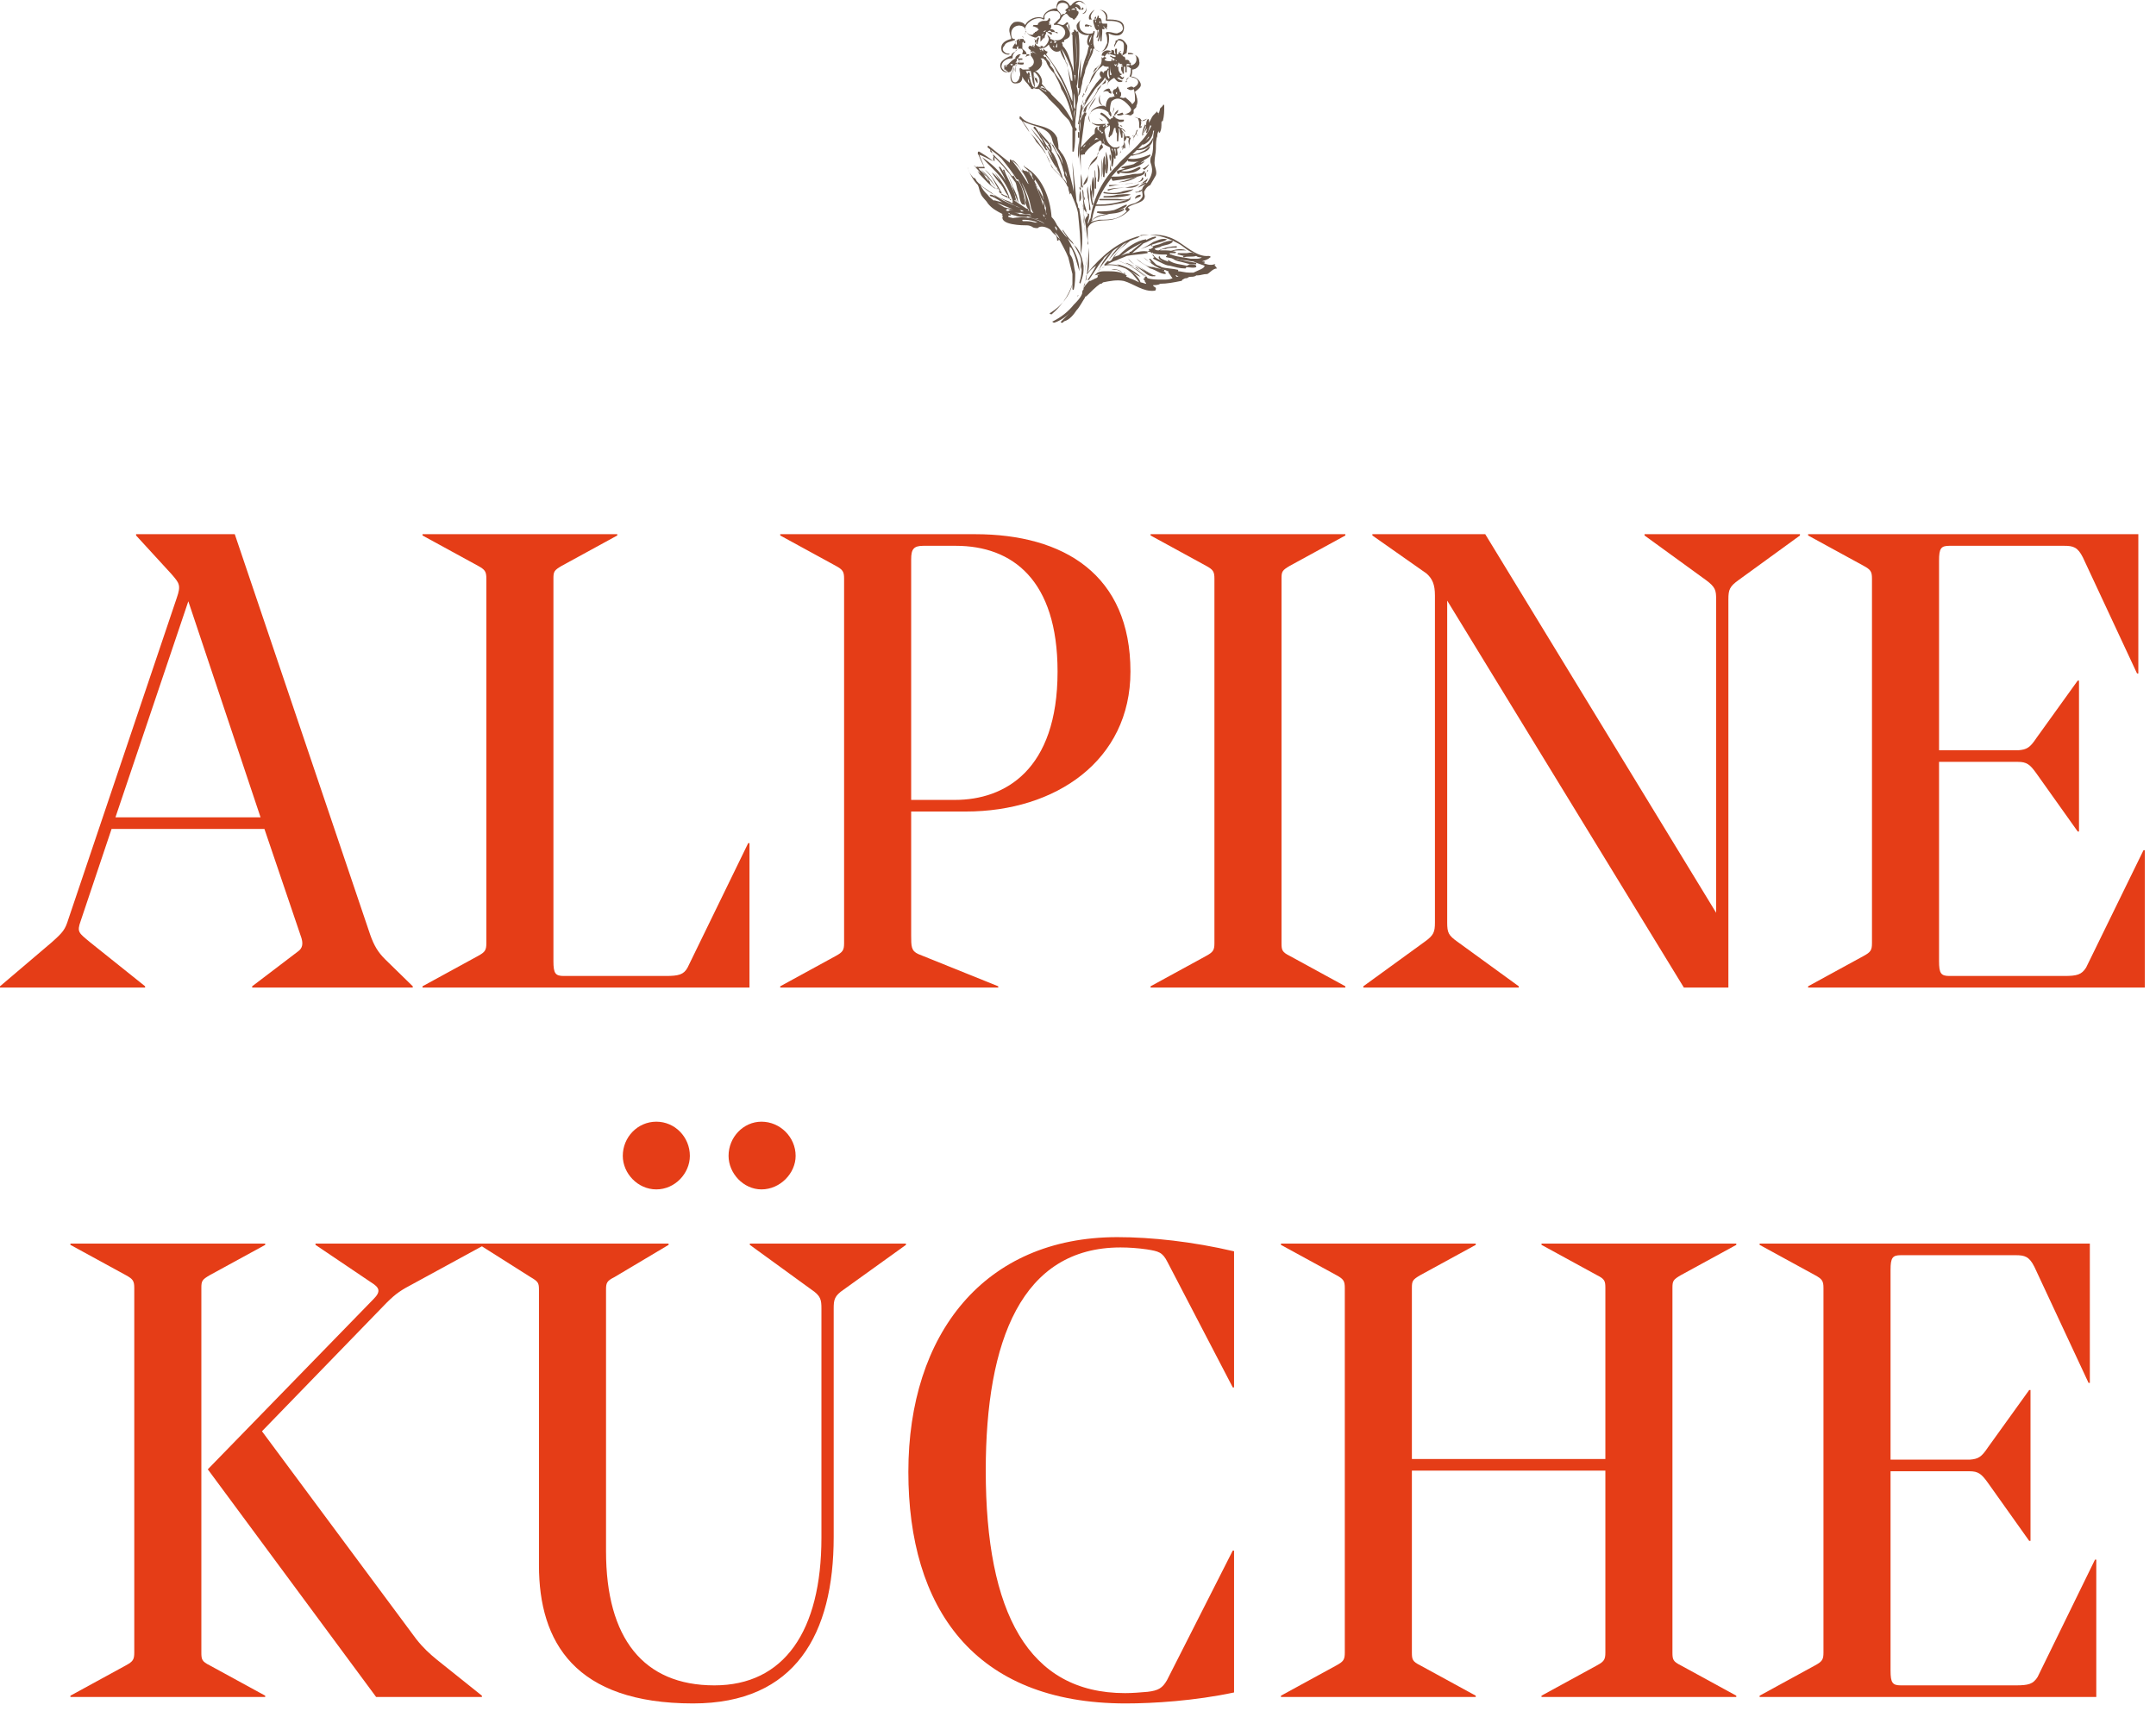 <svg width="155" height="123" viewBox="0 0 155 123" fill="none" xmlns="http://www.w3.org/2000/svg">
<path d="M8.021 59.594H19.01L21.607 67.244C21.839 67.847 21.746 68.172 21.421 68.403L18.129 70.907V71H29.675V70.907L27.681 68.96C27.171 68.45 26.893 67.986 26.614 67.198L16.878 38.404H9.783V38.497L12.334 41.279C12.89 41.928 13.029 42.067 12.704 42.995L4.915 66.085C4.683 66.827 4.544 67.013 3.709 67.754L0 70.907V71H10.432V70.907L6.491 67.754C5.657 67.059 5.518 67.013 5.796 66.224L8.021 59.594ZM13.539 43.226L18.732 58.759H8.3L13.539 43.226Z" fill="#E53D17"/>
<path d="M34.965 67.801C34.965 68.311 34.872 68.45 34.362 68.728L30.375 70.907V71H53.882V60.614H53.79L49.431 69.563C49.153 70.073 48.782 70.165 47.855 70.165H40.529C39.926 70.165 39.787 69.98 39.787 69.099V41.603C39.787 41.093 39.833 41.001 40.39 40.676L44.377 38.497V38.404H30.375V38.497L34.362 40.676C34.872 40.954 34.965 41.093 34.965 41.603V67.801Z" fill="#E53D17"/>
<path d="M69.447 58.342C75.892 58.342 81.271 54.679 81.271 48.28C81.271 41.325 76.495 38.404 70.096 38.404H56.093V38.497L60.081 40.676C60.591 40.954 60.684 41.093 60.684 41.603V67.801C60.684 68.311 60.591 68.45 60.081 68.728L56.093 70.907V71H71.766V70.907L66.016 68.589C65.506 68.357 65.506 68.032 65.506 67.244V58.342H69.447ZM65.506 40.212C65.506 39.471 65.691 39.239 66.387 39.239H68.705C72.785 39.239 76.031 41.696 76.031 48.28C76.031 55.374 72.229 57.507 68.659 57.507H65.506V40.212Z" fill="#E53D17"/>
<path d="M92.131 67.801V41.603C92.131 41.093 92.177 41.001 92.733 40.676L96.721 38.497V38.404H82.718V38.497L86.706 40.676C87.216 40.954 87.308 41.093 87.308 41.603V67.801C87.308 68.311 87.216 68.45 86.706 68.728L82.718 70.907V71H96.721V70.907L92.733 68.728C92.177 68.45 92.131 68.311 92.131 67.801Z" fill="#E53D17"/>
<path d="M124.258 43.087C124.258 42.392 124.35 42.16 124.999 41.696L129.404 38.497V38.404H118.23V38.497L122.635 41.696C123.33 42.206 123.377 42.438 123.377 43.087V65.621L106.777 38.404H98.663V38.497L102.558 41.233C102.975 41.603 103.161 42.021 103.161 42.809V66.317C103.161 67.013 103.068 67.244 102.419 67.708L98.014 70.907V71H109.188V70.907L104.784 67.708C104.134 67.244 104.042 67.059 104.042 66.317V43.18L121.058 71H124.258V43.087Z" fill="#E53D17"/>
<path d="M154.194 71V61.124H154.101L149.974 69.563C149.65 70.073 149.325 70.165 148.398 70.165H140.145C139.542 70.165 139.403 69.98 139.403 69.099V54.772H145.06C145.709 54.772 145.941 54.957 146.404 55.606L149.372 59.779H149.464V48.929H149.372L146.404 53.056C145.941 53.752 145.709 53.891 145.106 53.937H139.403V40.305C139.403 39.424 139.542 39.239 140.145 39.239H148.398C149.047 39.239 149.372 39.332 149.743 40.073L153.637 48.419H153.73V38.404H129.99V38.497L133.978 40.676C134.488 40.954 134.581 41.093 134.581 41.603V67.801C134.581 68.311 134.488 68.45 133.978 68.728L129.99 70.907V71H154.194Z" fill="#E53D17"/>
<path d="M14.476 92.603C14.476 92.094 14.522 92.001 15.078 91.676L19.066 89.497V89.404H5.063V89.497L9.051 91.676C9.561 91.954 9.653 92.094 9.653 92.603V118.801C9.653 119.311 9.561 119.45 9.051 119.728L5.063 121.907V122H19.066V121.907L15.078 119.728C14.522 119.45 14.476 119.311 14.476 118.801V92.603ZM27.783 93.67C28.478 92.975 28.849 92.743 29.73 92.279L34.83 89.497V89.404H22.682V89.497L26.67 92.186C27.273 92.557 27.412 92.835 26.855 93.392L14.939 105.633L27.041 122H34.645V121.907L31.399 119.311C30.889 118.893 30.426 118.476 29.916 117.827L18.834 102.897L27.783 93.67Z" fill="#E53D17"/>
<path d="M59.936 110.501V94.087C59.936 93.438 59.983 93.16 60.678 92.696L65.129 89.497V89.404H53.908V89.497L58.313 92.696C59.009 93.16 59.055 93.438 59.055 94.087V110.547C59.055 117.271 56.366 121.165 51.358 121.165C46.258 121.165 43.569 117.781 43.569 111.521V92.743C43.569 92.233 43.615 92.094 44.172 91.815L48.066 89.497V89.404H34.481V89.497L38.144 91.815C38.7 92.14 38.747 92.233 38.747 92.743V112.541C38.747 118.059 41.343 122.464 49.828 122.464C57.2 122.464 59.936 117.456 59.936 110.501ZM44.774 83.098C44.774 84.35 45.841 85.509 47.185 85.509C48.53 85.509 49.596 84.35 49.596 83.098C49.596 81.754 48.53 80.641 47.185 80.641C45.841 80.641 44.774 81.754 44.774 83.098ZM52.378 83.098C52.378 84.35 53.445 85.509 54.743 85.509C56.088 85.509 57.2 84.35 57.2 83.098C57.2 81.754 56.088 80.641 54.743 80.641C53.445 80.641 52.378 81.754 52.378 83.098Z" fill="#E53D17"/>
<path d="M80.929 122.464C82.923 122.464 85.891 122.278 88.719 121.675V111.475H88.626L83.897 120.794C83.572 121.351 83.294 121.536 82.506 121.629C81.996 121.675 81.393 121.722 80.883 121.722C73.928 121.722 70.868 115.926 70.868 105.725C70.868 96.359 73.464 89.682 80.558 89.682C81.161 89.682 81.81 89.729 82.46 89.822C83.294 89.961 83.572 90.007 83.943 90.749L88.626 99.744H88.719V89.961C85.751 89.265 82.784 88.941 80.327 88.941C70.775 88.941 65.304 95.896 65.304 105.818C65.304 115.555 69.987 122.464 80.929 122.464Z" fill="#E53D17"/>
<path d="M120.236 92.603C120.236 92.094 120.282 92.001 120.838 91.676L124.826 89.497V89.404H110.823V89.497L114.811 91.676C115.367 91.954 115.414 92.094 115.414 92.603V104.891H101.504V92.603C101.504 92.094 101.55 92.001 102.106 91.676L106.094 89.497V89.404H92.091V89.497L96.079 91.676C96.589 91.954 96.681 92.094 96.681 92.603V118.801C96.681 119.311 96.589 119.45 96.079 119.728L92.091 121.907V122H106.094V121.907L102.106 119.728C101.55 119.45 101.504 119.311 101.504 118.801V105.725H115.414V118.801C115.414 119.311 115.321 119.45 114.811 119.728L110.823 121.907V122H124.826V121.907L120.838 119.728C120.282 119.45 120.236 119.311 120.236 118.801V92.603Z" fill="#E53D17"/>
<path d="M150.707 122V112.124H150.615L146.488 120.563C146.163 121.073 145.839 121.165 144.911 121.165H136.658C136.055 121.165 135.916 120.98 135.916 120.099V105.772H141.573C142.222 105.772 142.454 105.957 142.918 106.606L145.885 110.779H145.978V99.93H145.885L142.918 104.056C142.454 104.752 142.222 104.891 141.619 104.937H135.916V91.305C135.916 90.424 136.055 90.239 136.658 90.239H144.911C145.561 90.239 145.885 90.332 146.256 91.073L150.151 99.419H150.244V89.404H126.504V89.497L130.491 91.676C131.001 91.954 131.094 92.094 131.094 92.603V118.801C131.094 119.311 131.001 119.45 130.491 119.728L126.504 121.907V122H150.707Z" fill="#E53D17"/>
<path d="M79.3 8.7C79.2 8.6 79.2 8.6 79 8.5C79.1 8.6 79.2 8.7 79.3 8.7Z" fill="#685649"/>
<path d="M78.9 2.2C78.9 2.3 78.9 2.3 78.9 2.3C78.9 2.4 78.9 2.6 78.8 2.7H78.9C79 2.6 79 2.3 78.9 2.2C79 2.1 79 2.1 79 2.2C79 2.3 79 2.3 79 2.4C79 2.5 79 2.8 78.9 2.9C79 3 79 3 79 2.9C79.1 2.7 79.1 2.5 79.1 2.2C79.1 2.4 79.1 2.6 79.1 2.9C79.1 3 79.2 3 79.2 2.9C79.2 2.6 79.3 2.2 79.2 2C79.2 2 79.2 2.1 79.3 2.1H79.4C79.4 2 79.4 2 79.3 1.9C79.3 1.9 79.3 1.9 79.3 2C79.3 2 79.3 1.9 79.3 1.8V1.9C79.4 1.9 79.4 1.9 79.4 2C79.5 2 79.5 2.1 79.6 2.1C79.6 2 79.5 2 79.5 2C79.5 2 79.6 2 79.6 1.9V1.7C79.5 1.7 79.5 1.7 79.3 1.7C79.3 1.7 79.2 1.7 79.2 1.6C79.2 1.5 79.2 1.4 79.1 1.3H79V1.2C79 1.1 78.9 1.1 78.9 1.2C78.9 1.3 78.8 1.3 78.8 1.5C78.8 1.6 78.8 1.6 78.8 1.6C78.7 1.6 78.7 1.5 78.8 1.5C78.8 1.4 78.7 1.4 78.8 1.3V1.2C78.8 1.2 78.7 1.2 78.7 1.3V1.4C78.7 1.5 78.7 1.5 78.7 1.5C78.7 1.4 78.6 1.4 78.6 1.4C78.6 1.5 78.6 1.5 78.6 1.5C78.6 1.6 78.6 1.6 78.6 1.6C78.7 1.9 78.7 2.1 78.9 2.2C78.9 2.1 78.9 2.1 78.9 2.2ZM79.1 1.5C79.1 1.6 79.1 1.6 79.1 1.7C79 1.6 79 1.6 79.1 1.5ZM78.9 1.8C79 1.8 79 1.9 79 2C79 1.9 79 1.9 78.9 1.8Z" fill="#685649"/>
<path d="M78.4 1.9C78.5 1.9 78.5 1.9 78.5 1.9C78.4 1.8 78.4 1.8 78.4 1.9C78.4 1.8 78.3 1.8 78.3 1.8C78.2 1.8 78.1 1.7 78 1.8V1.9C78.1 1.9 78.2 1.9 78.3 1.9C78.3 1.8 78.3 1.8 78.4 1.9Z" fill="#685649"/>
<path d="M77.9 0.6C77.8 0.5 77.8 0.5 77.8 0.6C77.7 0.6 77.7 0.7 77.8 0.7C77.9 0.7 77.9 0.6 77.9 0.6Z" fill="#685649"/>
<path d="M72.6 14.3C72.4 13.6 72 13 71.5 12.4C71.7 12.7 71.9 13 72 13.3C72 13.3 72 13.4 72.1 13.4C72.1 13.3 72 13.3 72 13.2C71.8 12.9 71.6 12.6 71.3 12.4C71.5 12.7 71.7 13 72 13.3C72.2 13.6 72.3 13.9 72.5 14.1C72.3 14.1 72.1 14 72 13.9C72 13.9 72 13.9 72 14C72.2 14.1 72.4 14.2 72.6 14.3C72.6 14.4 72.7 14.4 72.7 14.4C72.7 14.3 72.6 14.3 72.6 14.3ZM72.4 14C72.4 14.1 72.5 14.1 72.5 14.2C72.5 14.2 72.4 14.2 72.4 14.1C72.5 14.1 72.4 14.1 72.4 14Z" fill="#685649"/>
<path d="M73.1 14.6C73 14.2 72.9 13.8 72.7 13.4C72.6 13 72.3 12.6 72.2 12.2H72.1C72.2 12.6 72.5 13 72.6 13.4C72.8 13.8 72.9 14.2 73.1 14.6Z" fill="#685649"/>
<path d="M69.6 11.8C69.7 11.8 69.7 11.8 69.6 11.8Z" fill="#685649"/>
<path d="M70.1 12C70.1 12.1 70.1 12.1 70.2 12.2L70.1 12.1C70.1 12.1 70.1 12.1 70.1 12Z" fill="#685649"/>
<path d="M70.1 11.9C70 11.9 70 11.9 70.1 11.9C70 12 70 11.9 70.1 11.9C70.1 12 70 12 70.1 11.9C70.1 12 70.1 12 70.1 11.9Z" fill="#685649"/>
<path d="M76.8 1.7C76.8 1.8 76.8 2 76.9 2.2C76.9 2 76.9 1.8 76.8 1.7Z" fill="#685649"/>
<path d="M78.5 1.4C78.3 1.2 78.5 0.9 78.7 0.7C78.5 0.8 78.2 1.1 78.3 1.4C78.3 1.4 78.4 1.4 78.5 1.4C78.5 1.5 78.5 1.5 78.5 1.4Z" fill="#685649"/>
<path d="M79 0.6C78.9 0.6 78.9 0.6 79 0.6Z" fill="#685649"/>
<path d="M71.8 13.8C71.9 13.8 71.9 13.9 71.9 13.9H72C72 13.9 72 13.9 72 13.8C71.9 13.8 71.8 13.7 71.8 13.8C71.7 13.7 71.7 13.7 71.8 13.8Z" fill="#685649"/>
<path d="M71.8 13.7C71.7 13.6 71.7 13.6 71.7 13.5C71.6 13.5 71.7 13.6 71.8 13.7C71.7 13.7 71.7 13.7 71.8 13.7Z" fill="#685649"/>
<path d="M71.2 10.9C71.3 11 71.4 11 71.4 11.1C71.3 10.9 71.2 10.7 71.1 10.5C71.2 10.7 71.2 10.8 71.2 10.9Z" fill="#685649"/>
<path d="M73.6 11.9C73.7 12 73.6 12 73.6 11.9C73.7 12 73.7 12 73.6 11.9C73.7 11.9 73.7 12 73.6 11.9Z" fill="#685649"/>
<path d="M71.6 13.5C71.3 13 70.8 12.6 70.5 12.1C70.7 12.4 71 12.6 71.2 12.9C71.3 13 71.5 13.3 71.6 13.5Z" fill="#685649"/>
<path d="M77.4 0.6C77.3 0.6 77.3 0.6 77.4 0.6Z" fill="#685649"/>
<path d="M75.2 11.1C75.1 10.8 74.9 10.6 74.7 10.3C74.5 10 74.3 9.8 74 9.5C74.2 9.7 74.4 10 74.5 10.2C74.8 10.5 75 10.8 75.2 11.1C75.3 11.3 75.4 11.6 75.6 11.9C75.6 12 75.7 12 75.7 12.1L75.6 12C75.5 11.7 75.4 11.4 75.2 11.1Z" fill="#685649"/>
<path d="M73.2 3.5C73.1 3.6 73 3.6 73 3.7C73 3.7 73.1 3.6 73.2 3.5Z" fill="#685649"/>
<path d="M73.5 3.5C73.5 3.4 73.5 3.3 73.5 3.2V3.1C73.5 3 73.6 3 73.6 3V3.1H73.7C73.7 3 73.7 3 73.7 3C73.7 3 73.7 2.9 73.6 2.9C73.6 2.8 73.6 2.8 73.5 2.8H73.4C73.3 2.8 73.2 2.8 73.1 2.9C73.1 3 73.1 3 73.1 3.2C73 3.2 73 3.2 73 3.1C73 3.1 73 3.1 73 3L73.1 2.9C73 3.1 72.9 3.2 72.8 3.4C72.8 3.5 72.8 3.5 72.9 3.5C73 3.5 73 3.5 73 3.4V3.5C73 3.6 73.1 3.5 73.1 3.5V3.4C73.2 3.3 73.2 3.3 73.2 3.3C73.2 3.3 73.2 3.5 73.2 3.5C73.2 3.5 73.2 3.5 73.3 3.5H73.4C73.5 3.5 73.6 3.7 73.5 3.8V3.9C73.6 3.9 73.7 3.9 73.8 3.9C73.8 3.7 73.6 3.6 73.5 3.5ZM73.2 3C73.3 2.9 73.3 2.9 73.3 2.8C73.4 2.9 73.3 2.9 73.2 3Z" fill="#685649"/>
<path d="M74.2 5.5C74.2 5.6 74.2 5.6 74.2 5.5Z" fill="#685649"/>
<path d="M74.2 5.7C74.2 5.9 74.3 6 74.3 6.2C74.3 6 74.2 5.8 74.2 5.7Z" fill="#685649"/>
<path d="M72.8 4.8C72.9 4.8 72.9 4.8 72.8 4.8C72.9 4.7 72.9 4.7 73 4.7C73 4.7 73 4.7 73 4.6H73.1C73 4.8 72.9 5 73 5.2C73 5.1 73 5 73 4.9C73 4.8 73.1 4.7 73.1 4.6C73.2 4.6 73.5 4.7 73.6 4.6V4.5C73.5 4.5 73.4 4.5 73.3 4.5C73.3 4.5 73.3 4.5 73.2 4.5L73.1 4.6V4.5H73C73.1 4.4 73.1 4.4 73.1 4.3C73.2 4.3 73.2 4.3 73.2 4.3C73.3 4.3 73.4 4.3 73.5 4.3C73.5 4.3 73.5 4.3 73.5 4.2C73.4 4.2 73.3 4.2 73.1 4.2C73.2 4.3 73.3 4.2 73.2 4.3C73.3 4.3 73.3 4.3 73.3 4.3C73.3 4.4 73.3 4.4 73.2 4.3C73.1 4.3 73.1 4.3 73.1 4.3C73.1 4.3 73.1 4.3 73.1 4.2C73.1 4.2 73.1 4.2 73 4.2H73.1C73.1 4.2 73.1 4.2 73.2 4.2C73.2 4.1 73.3 4.1 73.3 4L73.4 3.9C73.3 3.9 73.2 3.9 73.1 4C73.1 4 73.1 4 73.1 4.1C73.1 4.1 73.1 4.1 73.1 4C73 4.1 73 4.1 73 4.2C72.8 4.3 72.7 4.4 72.6 4.5C72.6 4.5 72.6 4.5 72.5 4.6C72.4 4.7 72.3 4.7 72.2 4.7V4.8C72.3 4.8 72.3 4.7 72.4 4.7C72.4 4.8 72.3 4.8 72.3 4.8C72.3 4.8 72.3 4.8 72.2 4.8V5C72.2 5 72.2 5 72.3 5C72.3 5 72.3 5.1 72.4 5.1L72.5 5.2C72.6 5.2 72.1 5.2 72 4.8C72 4.4 72.4 4.2 72.7 4.2C72.8 4.2 72.8 4.2 72.8 4.1C72.8 4 72.8 3.9 73 3.7C72.8 3.8 72.7 3.9 72.7 4C72.7 4 72.7 4 72.7 3.9V4C72.2 4.2 71.7 4.5 72 5C72.1 5.2 72.5 5.3 72.7 5.1C72.7 5 72.8 5 72.8 4.8ZM73 4.6C72.8 4.6 72.8 4.6 73 4.6ZM72.8 4.6C72.8 4.7 72.8 4.7 72.8 4.7H72.7C72.6 4.6 72.6 4.6 72.8 4.6Z" fill="#685649"/>
<path d="M74.4 2.9C74.4 2.8 74.4 2.8 74.4 2.9C74.4 2.8 74.4 2.8 74.3 2.8C74.4 2.8 74.4 2.9 74.4 2.9Z" fill="#685649"/>
<path d="M72.6 3.9C72.7 3.9 72.7 3.9 72.6 3.9Z" fill="#685649"/>
<path d="M75.2 2.3L75.1 2.4C75.1 2.5 75 2.5 75 2.5C75.1 2.5 75.1 2.5 75.1 2.5C75.2 2.5 75.2 2.4 75.2 2.3Z" fill="#685649"/>
<path d="M74.2 3.3C74.3 3.3 74.3 3.3 74.2 3.3C74.3 3.3 74.3 3.3 74.3 3.3C74.3 3.2 74.3 3.2 74.2 3.3Z" fill="#685649"/>
<path d="M73.5 2.6C73.5 2.7 73.6 2.7 73.6 2.7C73.5 2.6 73.5 2.6 73.5 2.6Z" fill="#685649"/>
<path d="M73.4 4.4C73.3 4.4 73.2 4.5 73.1 4.5H73.2C73.3 4.5 73.3 4.4 73.4 4.4Z" fill="#685649"/>
<path d="M77.8 18.4C77.8 18.6 77.7 18.9 77.7 19.1C77.7 19.2 77.7 19.3 77.7 19.4C77.8 19.1 77.8 18.8 77.8 18.4Z" fill="#685649"/>
<path d="M73.8 3.9C73.8 4 73.8 4 73.7 4.1C73.9 4 73.9 4 74 4C74 4 74 4 74 3.9C74 3.9 73.9 3.9 73.8 3.9Z" fill="#685649"/>
<path d="M77.6 15.1C77.6 15 77.6 15 77.5 14.9C77.5 14.8 77.5 14.7 77.4 14.5C77.3 13.6 77.2 12.5 77.1 11.6C77.1 11.4 77.1 11.1 77.1 10.9H77.2C77.3 10.4 77.3 9.9 77.3 9.4C77.4 9.4 77.4 9.4 77.4 9.3C77.4 9.2 77.3 9.2 77.3 9.1C77.3 9 77.3 9 77.3 8.9C77.3 8.5 77.4 8.1 77.4 7.7C77.4 7.5 77.5 7.3 77.5 7.1C77.5 7 77.5 6.9 77.6 6.8C77.7 6.6 77.7 6.3 77.8 6C77.8 5.8 77.9 5.5 78 5.2C78 5 78.1 4.8 78.2 4.6C78.3 4.2 78.6 3.9 78.6 3.5H78.5C78.4 3.7 78.3 4.2 78.1 4.5C78.1 4.6 78 4.7 78 4.9C78 4.8 78.1 4.6 78.1 4.5C78.1 4.4 78.2 4.4 78.2 4.3C78.3 4 78.4 3.8 78.4 3.6C78.4 3.5 78.4 3.5 78.5 3.5C78.6 3.5 78.7 3.5 78.7 3.5C78.8 3.6 78.9 3.7 79.1 3.7C79.7 3.7 79.8 2.9 79.7 2.4C80.1 2.6 80.7 2.7 80.8 2.1C80.9 1.4 80.1 1.4 79.6 1.4C79.7 1 79.4 0.7 79 0.7C79.3 0.7 79.6 1.1 79.5 1.4C79.5 1.5 79.5 1.5 79.6 1.5C80 1.5 80.6 1.5 80.7 1.9C80.8 2.2 80.6 2.3 80.3 2.4C80.1 2.4 79.9 2.3 79.7 2.3H79.6C79.5 2.3 79.5 2.4 79.5 2.4C79.6 2.6 79.6 2.8 79.6 3.1C79.5 3.3 79.4 3.7 79.1 3.7C79 3.7 78.8 3.6 78.7 3.5C78.6 3.2 78.6 3.1 78.6 3C78.6 2.9 78.6 2.9 78.6 2.9V2.8C78.6 2.7 78.6 2.7 78.6 2.7C78.6 2.6 78.7 2.4 78.7 2.3C78.7 2.2 78.6 2.2 78.6 2.3C78.6 2.4 78.5 2.4 78.5 2.4C78.5 2.6 78.4 2.9 78.3 3.1C78.3 3 78.3 3 78.3 3C78.3 2.8 78.4 2.7 78.5 2.5C78.6 2.5 78.6 2.4 78.5 2.4C78.1 2.5 77.6 2.3 77.6 1.8C77.6 1.6 77.6 1.5 77.8 1.4C77.6 1.5 77.5 1.6 77.4 1.8C77.4 1.9 77.4 2.1 77.5 2.2C77.5 2.2 77.5 2.3 77.4 2.3C77.4 2.2 77.4 2.2 77.3 2.2C77.3 2.1 77.2 2.1 77.2 2.2V2.3H77.1L77.1 2.4C77.1 2.4 77.1 2.4 77 2.4L77.1 2.5C77.1 3.4 77.2 4.4 77.2 5.4H77.3C77.4 4.5 77.4 3.4 77.3 2.5C77.4 3 77.4 3.4 77.4 4C77.4 4.6 77.3 5.1 77.3 5.7C77.3 6 77.2 6.2 77.2 6.5C77.4 6.2 77.3 6 77.3 6C77.3 5.6 77.2 5.2 77.1 4.8C76.9 4.3 76.8 3.7 76.4 3.3C76.4 3.2 76.4 3.1 76.3 3.1C76.3 3.2 76.3 3.2 76.3 3.2C76.3 3.2 76.3 3.1 76.4 3C76.5 3.1 76.5 3 76.5 2.9C76.6 2.8 76.8 2.8 76.9 2.6C77 2.3 76.8 2.1 76.7 1.9C76.6 1.8 76.7 1.8 76.8 1.7C76.8 1.7 76.8 1.6 76.7 1.6C76.6 1.7 76.5 1.8 76.4 1.8C76.3 1.8 76.1 1.7 76 1.7C76.1 1.6 76.3 1.4 76.3 1.3C76.4 1.2 76.4 1.1 76.6 1C76.6 1 76.6 1 76.7 1C76.8 1.1 76.9 1.3 77.1 1.3C77.1 1.3 77.1 1.4 77.2 1.4C77.3 1.4 77.3 1.4 77.3 1.3C77.3 1.3 77.4 1.3 77.4 1.2C77.5 1.1 77.6 0.9 77.5 0.8C77.5 0.8 77.4 0.8 77.4 0.7L77.4 0.6C77.4 0.6 77.3 0.6 77.3 0.5C77.4 0.5 77.4 0.5 77.4 0.6L77.4 0.5C77.5 0.6 77.5 0.6 77.6 0.7H77.7C77.7 0.5 77.6 0.3 77.3 0.3C77.4 0.2 77.6 -2.36332e-05 77.8 0.2C78.2 0.3 78.2 0.8 77.8 1C78.2 1 78.2 0.4 77.9 0.2C77.6 -0.1 77.2 0.1 77 0.4H76.9C76.8 0.1 76.4 -0.1 76.1 0.1C76 0.2 75.9 0.5 76 0.6C76 0.6 76 0.6 75.9 0.6C75.7 0.6 75 0.8 75 1.3C74.5 1.1 73.9 1.4 73.7 1.8C73.6 1.6 73.2 1.5 72.9 1.6C72.6 1.8 72.5 2.1 72.6 2.4C72.6 2.5 72.7 2.7 72.7 2.8C72.3 2.9 71.9 3.1 72 3.6C72 3.8 72.4 4 72.6 3.9C72.5 3.8 72.4 3.9 72.3 3.8C72.1 3.7 72 3.5 72.2 3.3C72.3 3 72.7 3 72.9 2.9C73 2.9 73 2.8 72.9 2.8C72.7 2.8 72.7 2.5 72.7 2.4C72.7 2.2 72.8 2 73 1.9C73.4 1.7 73.9 2 73.7 2.4C73.7 2.5 73.6 2.4 73.7 2.4C73.7 2.4 73.7 2.3 73.8 2.3C73.9 2.5 74.1 2.6 74.4 2.7C74.5 2.7 74.5 2.7 74.6 2.7C74.5 2.9 74.5 3 74.5 3.1C74.5 3.2 74.6 3.2 74.6 3.1C74.6 3 74.7 2.8 74.7 2.7C74.6 2.7 74.6 2.7 74.5 2.7C74.6 2.6 74.7 2.6 74.8 2.5L74.9 2.4C74.8 2.4 74.8 2.5 74.7 2.6C74.8 2.6 74.8 2.6 74.8 2.6C74.8 2.8 74.8 2.9 74.8 3C74.9 2.9 75 2.8 75 2.6C75 2.7 75 2.8 75 2.9C75 2.8 75 2.8 75.1 2.7C75.1 2.6 75.2 2.4 75.2 2.3C75.3 2.3 75.3 2.3 75.4 2.4C75.5 2.4 75.5 2.5 75.6 2.5C75.7 2.3 75.5 2.3 75.3 2.3C75.4 2.2 75.4 2.2 75.5 2.2C75.6 2.3 75.6 2.3 75.6 2.3C75.8 2.3 75.9 2.3 76 2.4C76 2.4 76.1 2.4 76 2.3C75.9 2.3 75.8 2.3 75.8 2.2C75.7 2.1 75.6 2.1 75.5 2.1C75.6 2 75.6 1.8 75.5 1.7V1.8C75.4 1.8 75.4 1.7 75.4 1.7H75.5L75.4 1.6C75.5 1.5 75.5 1.5 75.5 1.4C75.5 1.4 75.5 1.3 75.4 1.3C75.4 1.4 75.3 1.5 75.2 1.5C75.1 1.5 75.1 1.5 75 1.5C74.9 1.5 74.6 1.6 74.6 1.8C74.5 1.8 74.4 1.8 74.3 1.8C74.3 1.8 74.2 1.9 74.3 1.9C74.4 1.9 74.5 2 74.6 2C74.6 2.1 74.6 2.1 74.7 2.1C74.6 2.2 74.5 2.3 74.4 2.3V2.4C74.4 2.4 74.4 2.3 74.3 2.4C74.3 2.5 74.2 2.5 74.2 2.5C74.2 2.5 74.2 2.5 74.1 2.5C74 2.5 73.8 2.4 73.7 2.1C73.7 1.6 74.6 1.1 75 1.4C75.1 1.4 75.1 1.4 75.1 1.3C75 1 75.5 0.7 75.9 0.8C76.1 0.8 76.1 0.9 76.2 1C76.2 1.1 76.3 1.2 76.2 1.2C76.2 1.2 76.2 1.2 76.2 1.3C76.2 1.3 76.2 1.3 76.1 1.4C76 1.5 75.9 1.6 75.8 1.7C75.7 1.7 75.8 1.8 75.8 1.8C76.2 1.7 76.8 2.1 76.5 2.6C76.3 2.9 76.1 2.9 75.8 2.9C75.7 2.9 75.6 2.8 75.5 2.8C75.5 2.8 75.5 2.8 75.5 2.7C75.4 2.6 75.4 2.6 75.3 2.5C75.3 2.6 75.4 2.7 75.4 2.8C75.4 3 75.2 3.3 75 3.4C75 3.3 74.9 3.3 74.9 3.3H74.8C74.8 3.4 74.9 3.4 74.9 3.4C74.7 3.4 74.5 3.3 74.4 3.1C74.5 3 74.5 2.9 74.5 2.9C74.5 2.9 74.5 2.8 74.4 2.9C74.4 3 74.4 3.1 74.4 3.2C74.4 3.3 74.4 3.3 74.3 3.3C74.4 3.4 74.4 3.4 74.4 3.4C74.3 3.4 74.3 3.3 74.2 3.3C74.2 3.3 74.2 3.3 74.2 3.4C74.2 3.4 74.2 3.3 74.1 3.3H74C73.9 3.4 73.9 3.5 74.1 3.6C74.1 3.7 74.1 3.8 74.1 4C74.1 4 74.2 4.1 74.3 4.3C74.4 4.6 74.2 4.8 73.9 4.9C74.2 5 73.9 5 73.6 5C73.5 5 73.5 5 73.4 4.9C73.3 4.9 73.3 4.9 73.3 5C73.3 5.1 73.4 5.4 73.3 5.5C73.3 5.7 73.1 6 72.9 5.9C72.8 5.9 72.7 5.7 72.7 5.5C72.7 5.4 72.7 5.3 72.7 5.1C72.6 5.5 72.6 6 73 6C73.4 6 73.5 5.8 73.5 5.5C73.6 5.8 73.9 6 74 6.2L74.1 6.3C74.1 6.4 74.2 6.4 74.2 6.4H74.3V6.3C74.4 6.4 74.6 6.4 74.7 6.4C74.9 6.6 75.2 6.8 75.4 7.1C75.6 7.3 75.9 7.6 76.1 7.8C76.3 8.1 76.5 8.3 76.8 8.6C76.9 8.7 77 9 77.1 9.2C77.1 9.5 77.1 9.7 77.1 10C77.1 10.5 77.1 11 77.1 11.5C77.1 12.2 77.2 13 77.2 13.8C77.1 13.2 76.9 12.6 76.8 12.1C76.7 11.7 76.6 11.4 76.4 11.1C76.3 11 76.2 10.8 76.1 10.7C76.1 10.3 76 10 76 9.9C75.5 8.8 74 9.2 73.4 8.4C73.3 8.3 73.3 8.4 73.3 8.5C73.3 8.6 73.4 8.6 73.4 8.6C73.6 8.9 73.8 9.2 74 9.5C73.9 9.2 73.7 9 73.5 8.7C74.2 9.1 75.3 9.1 75.6 9.9C75.7 10.3 75.8 10.5 76 10.8C76.2 11.1 76.4 11.5 76.4 11.8C76.3 11.5 76.2 11.2 76 11C75.9 10.8 75.8 10.6 75.7 10.4H75.6C75.5 10.3 75.5 10.3 75.5 10.2C75.8 10.7 76.1 11.2 76.3 11.8C76.4 12 76.4 12.2 76.5 12.4V12.6C76.6 12.8 76.7 13 76.7 13.2C76.6 13 76.5 12.9 76.4 12.8C76.3 12.4 76.1 12 76 11.6C75.9 11.4 75.8 11.1 75.6 10.9C75.7 10.3 75 9.9 74.7 9.4C74.8 9.8 75.1 10.1 75.4 10.4C75.4 10.4 75.3 10.4 75.4 10.5C75.5 10.6 75.5 10.7 75.5 10.8C75.4 10.7 75.4 10.6 75.2 10.4C75 10 74.7 9.5 74.4 9.1C74.4 9.1 74.3 9.1 74.3 9.2C74.5 9.4 74.7 9.7 74.8 9.9C75 10.1 75 10.4 75.2 10.6V10.5C75.3 10.7 75.5 10.9 75.6 11.2C75.7 11.5 75.9 11.9 76 12.1C76.1 12.3 76.2 12.5 76.3 12.7L76.2 12.6C76 12.4 75.8 12.2 75.6 12C75.9 12.4 76.4 12.7 76.7 13.3C76.7 13.4 76.8 13.4 76.8 13.5C76.8 13.7 76.9 13.8 76.9 14C76.9 14 76.9 13.9 77 13.9C77.2 14.4 77.4 14.8 77.5 15.3C77.6 16.3 77.7 17.3 77.7 18.3C77.9 17.3 77.8 16.2 77.6 15.1ZM78.5 3.1C78.5 3.2 78.5 3.2 78.5 3.1C78.5 3.2 78.5 3.2 78.4 3.2C78.4 3.2 78.5 3.2 78.5 3.1ZM77.5 5.1C77.6 4.6 77.6 4 77.6 3.5C77.6 3.1 77.6 2.7 77.5 2.2C77.6 2.4 78 2.6 78.3 2.5C78.2 2.7 78.1 3 78.2 3.2L78.3 3.3C78.2 3.5 78.2 3.8 78.1 4C77.9 4.5 77.8 5 77.7 5.5C77.6 5.7 77.6 5.9 77.6 6.1C77.7 5.4 77.7 4.8 77.7 4.2C77.6 5 77.5 5.7 77.5 6.3C77.5 6.3 77.6 6.4 77.6 6.3C77.6 6.5 77.5 6.8 77.5 7V7.1C77.5 6.8 77.5 6.5 77.4 6.2C77.5 5.9 77.5 5.5 77.5 5.1ZM75.2 2.2C75.1 2.3 75.1 2.3 75 2.3C75.1 2.2 75.1 2.2 75.2 2.2ZM75 2.4C75 2.5 75 2.5 74.9 2.6C74.9 2.5 75 2.4 75 2.4ZM77 1C77.1 1 77.1 1 77 1ZM77 0.7C77.1 0.7 77.1 0.7 77 0.7C77.1 0.6 77.2 0.6 77.2 0.6C77.3 0.6 77.3 0.7 77.3 0.7C77.2 0.7 77.2 0.7 77.2 0.7C77.1 0.7 77 0.7 77 0.7C76.9 0.7 76.9 0.7 77 0.7ZM76 0.6C76 0.4 76.1 0.2 76.4 0.2C76.6 0.2 76.8 0.3 76.8 0.5C76.8 0.6 76.7 0.6 76.6 0.7C76.6 0.8 76.6 0.8 76.7 0.8C76.8 0.7 76.8 0.7 76.9 0.7V0.8L76.8 0.7C76.7 0.7 76.7 0.7 76.7 0.7H76.6C76.6 0.8 76.7 0.8 76.7 0.8C76.6 0.9 76.6 1 76.5 1C76.4 1 76.4 1 76.3 1.1C76.3 1.1 76.3 1 76.2 1C76.2 1 76.3 1 76.2 0.9C76.1 0.8 76 0.7 76 0.6ZM76 2.9C76.1 3 76.1 2.9 76 2.9ZM75.8 2.9C75.8 2.9 75.9 3 76 3C75.9 3 75.9 3.1 75.8 3.1C75.8 3.1 75.8 3.1 75.8 2.9ZM76 3.1C76 3.2 76 3.3 76 3.4H75.9C75.9 3.4 75.9 3.3 76 3.1ZM75.7 3.3C75.8 3.3 75.8 3.4 75.8 3.4C75.8 3.4 75.7 3.4 75.7 3.3C75.6 3.2 75.6 3.3 75.7 3.3C75.7 3.2 75.7 3.2 75.7 3.3ZM75.6 2.9C75.6 3 75.6 3 75.6 3.1C75.5 3.1 75.5 3.1 75.6 2.9ZM75 3.4C75 3.5 75 3.5 75 3.6C75 3.6 75 3.6 75 3.7C75 3.7 75 3.7 74.9 3.6C74.9 3.5 74.8 3.6 74.8 3.6C74.8 3.6 74.8 3.6 74.7 3.5C74.9 3.5 74.9 3.5 75 3.4ZM75 3.9C75 3.9 75 3.9 74.9 3.9H75ZM74.9 3.7C74.9 3.8 74.9 3.8 74.9 3.7C74.8 3.7 74.8 3.7 74.8 3.6C74.8 3.6 74.8 3.7 74.9 3.7ZM74.7 4.1C74.7 4 74.7 4 74.7 4.1ZM74.1 3.8C74.1 3.7 74.2 3.7 74.2 3.7C74.2 3.8 74.3 3.8 74.3 3.8C74.2 3.8 74.2 3.8 74.1 3.8ZM74.2 3.7C74.3 3.7 74.3 3.7 74.3 3.7C74.4 3.8 74.5 3.9 74.7 4C74.5 3.9 74.4 3.8 74.2 3.7ZM73.9 5.8C73.9 5.7 73.9 5.7 73.9 5.6C73.9 5.7 74 5.8 74 6C73.9 5.9 73.9 5.8 73.9 5.8ZM74.4 6.3C74.3 6.2 74.3 6.2 74.4 6.3C74.2 6.2 74.2 6.1 74.2 6.1C74.1 5.9 74.1 5.8 74 5.5H74.1C74.1 5.5 74.1 5.5 74 5.4C74.1 5.4 74 5.3 74 5.2H73.9C73.9 5.3 73.9 5.3 73.9 5.3C73.8 5.3 73.8 5.2 73.8 5.2C73.8 5.1 73.7 5.1 73.7 5.1C73.8 5.1 74 5.1 74.1 5.1C74.2 5.5 74.2 5.9 74.4 6.3C74.4 5.9 74.3 5.6 74.3 5.2H74.4C74.5 5.3 74.6 5.4 74.7 5.6C74.8 5.8 74.7 6.3 74.4 6.3ZM74.7 6.3C74.8 6.3 75.1 6.5 75.1 6.5C75.1 6.5 75.1 6.5 75.2 6.5C75.2 6.6 75.3 6.6 75.3 6.6C75.1 6.6 74.9 6.4 74.7 6.3ZM74.8 6.3C74.8 6.3 74.8 6.2 74.9 6.2C75 6.2 75 6.3 75.1 6.3L75.2 6.4C75 6.3 74.9 6.3 74.8 6.3ZM75.3 6.8L75.4 6.9C75.6 7 75.7 7.1 75.8 7.2C75.6 7 75.5 6.9 75.3 6.8ZM77.1 8.7C76.8 8.2 76.6 7.8 76.2 7.4C76 7.2 75.8 7 75.6 6.8C75.5 6.6 75.4 6.6 75.2 6.4C75.2 6.3 74.9 6.1 74.9 6C75 5.7 74.7 5.2 74.4 5.1H74.5C74.7 5 75 4.7 74.9 4.4C74.9 4.3 74.9 4.3 74.8 4.2C74.9 4.2 75 4.2 75 4.2C75 4.2 75.1 4.3 75.2 4.4C75.3 4.7 75.5 5 75.8 5.3C76 5.7 76.2 6 76.3 6.4C76.7 7 76.9 7.7 77.1 8.5C77.1 8.6 77.1 8.6 77.1 8.7ZM77.1 8C77 7.5 76.8 6.9 76.5 6.3C76.3 5.9 76 5.5 75.8 5.2C75.8 5 75.6 4.8 75.5 4.7C75.5 4.7 75.5 4.7 75.5 4.6C75.5 4.5 75.4 4.4 75.4 4.4C75.3 4.3 75.2 4.2 75.2 4.1C75.2 4.1 75.2 4.1 75.1 4.1L75 4L75.1 3.9C75.5 4.3 75.8 4.8 76 5.2C76.4 5.9 76.8 6.7 77 7.5C77.1 7.6 77.1 7.9 77.1 8ZM77.1 7.3C76.8 6.6 76.5 5.8 76.1 5.2C75.8 4.7 75.5 4.3 75.2 3.9C75.3 3.8 75.3 3.8 75.3 3.7C75.2 3.7 75.1 3.6 75 3.5C75.1 3.4 75.2 3.4 75.3 3.3C75.4 3.2 75.4 3.2 75.4 3.2C75.5 3.5 75.8 3.8 76.1 3.7C76.1 3.7 76.2 3.7 76.2 3.6C76.3 3.9 76.4 4.1 76.6 4.4C76.6 4.5 76.6 4.5 76.7 4.5C76.8 5.1 76.9 5.8 77 6.3C77.1 6.6 77.1 6.8 77.1 7.1C77.1 7.2 77.1 7.3 77.1 7.3ZM77 5.8C76.8 5 76.6 4.2 76.3 3.5C76.6 3.9 76.8 4.4 77 4.9C77.1 5.3 77.1 5.6 77.1 5.9C77.1 5.8 77.1 5.8 77 5.8ZM77.3 7.9C77.3 8 77.2 8.3 77.2 8.6C77.2 8.5 77.2 8.5 77.2 8.5C77.2 8.2 77.2 8 77.3 7.9C77.3 7.8 77.2 7.8 77.2 7.6C77.2 7.4 77.2 7.2 77.2 7.1C77.2 7 77.2 6.8 77.2 6.7C77.3 7 77.3 7.4 77.3 7.9ZM76.6 12.5C76.6 12.4 76.6 12.4 76.6 12.3C76.7 12.5 76.7 12.8 76.8 13C76.8 12.9 76.7 12.7 76.6 12.5Z" fill="#685649"/>
<path d="M74.3 6.1C74.3 6.2 74.3 6.2 74.3 6.1Z" fill="#685649"/>
<path d="M71.2 13.2C71.1 12.8 70.7 12.4 70.4 12.2C70.5 12.3 70.7 12.5 70.8 12.6C71 12.7 71 12.9 71.1 13C71 13 71 12.9 70.9 12.8C70.8 12.7 70.8 12.6 70.6 12.4C70.5 12.3 70.4 12.2 70.3 12C70.3 12 70.2 12 70.2 12.1C70.3 12.2 70.4 12.3 70.5 12.5C70.5 12.5 70.5 12.5 70.4 12.4C70.3 12.3 70.3 12.3 70.2 12.2C70.3 12.3 70.3 12.3 70.4 12.5C70.8 12.9 71.1 13.3 71.6 13.6L71.5 13.5C71.6 13.5 71.6 13.6 71.7 13.6C71.5 13.5 71.3 13.4 71.2 13.2Z" fill="#685649"/>
<path d="M72.9 4.8C72.9 5 72.8 5.2 72.8 5.4C72.8 5.2 72.8 5 72.9 4.8Z" fill="#685649"/>
<path d="M74.6 6C74.6 5.9 74.6 5.7 74.5 5.6H74.4C74.4 5.7 74.4 5.7 74.4 5.7C74.4 5.6 74.3 5.4 74.3 5.2C74.3 5.5 74.4 5.8 74.6 6Z" fill="#685649"/>
<path d="M77.1 20.4C77.1 20.5 77.1 20.7 77.1 20.8C77.1 20.8 77.2 20.9 77.2 20.8C77.3 20.4 77.3 19.9 77.3 19.6C77.2 19.2 77.2 18.7 77 18.4C76.9 18.3 76.9 18.2 76.9 18C76.9 18 76.9 18 76.9 17.9C76.9 17.8 76.9 17.8 76.9 17.7C76.9 17.7 76.9 17.8 77 17.8C77.3 18.3 77.4 18.9 77.6 19.5C77.6 18.9 77.4 18.3 77.1 17.8C76.9 17.4 76.7 17 76.4 16.6V16.5C76.6 16.8 76.8 17.1 77.1 17.4C77.3 17.8 77.6 18.2 77.7 18.6C77.8 19.2 77.8 19.7 77.6 20.3C77.6 20.4 77.7 20.4 77.7 20.3C77.8 20 77.9 19.7 77.9 19.4C77.9 19.3 77.9 19.2 77.9 19.1C77.8 18.6 77.7 18.2 77.4 17.8C77 17.4 76.6 17 76.3 16.6C76.2 16.5 76.1 16.3 76 16.2C75.9 16 75.8 15.8 75.6 15.6C75.5 14.2 74.9 12.7 73.7 12H73.6C73.8 12.1 73.9 12.3 74.1 12.4C74.2 12.5 74.2 12.6 74.2 12.7C74.3 12.8 74.3 12.9 74.3 13H74.4V12.9C74.6 13.2 74.8 13.5 74.9 13.8C75 14 75 14.3 75.1 14.5C75 14.2 74.8 13.8 74.6 13.5C74.6 13.4 74.5 13.4 74.5 13.3C74.5 13.2 74.4 13.2 74.4 13.1C74.2 12.8 74.1 12.5 73.8 12.3C73.6 12.3 73.5 12.2 73.5 12.1C73.5 12.2 73.5 12.3 73.5 12.4C73.3 12 73 11.7 72.7 11.5C72.6 11.4 72.6 11.5 72.6 11.6V11.7C72.1 11.3 71.6 10.9 71.1 10.5C71 10.4 71 10.6 71 10.6C71.4 10.9 71.7 11.1 72 11.4C72.4 11.9 72.8 12.4 73.1 12.9H73.2C73.4 13.3 73.6 13.7 73.7 14.1C73.8 14.5 73.8 14.8 74 15.2L73.9 15.1C73.9 14.7 73.7 14.4 73.6 14C73.5 13.6 73.4 13.3 73.2 13H73.1C73 12.9 73 12.8 72.9 12.7C72.9 12.6 72.8 12.6 72.8 12.7L72.7 12.6C72.3 12 71.9 11.6 71.4 11.1V11.2C71.8 11.6 72.1 11.9 72.4 12.3C72.5 12.7 72.7 13.1 72.8 13.5C72.9 13.9 73.1 14.3 73.2 14.6C73.2 14.2 73 13.8 72.8 13.4C72.7 13 72.5 12.7 72.4 12.3C72.5 12.4 72.6 12.5 72.7 12.7C72.8 12.8 72.9 13 73 13.1C73.1 13.3 73.1 13.6 73.2 13.8C73.3 14.1 73.3 14.5 73.5 14.7H73.6C73.6 14.8 73.7 14.7 73.7 14.7C73.7 14.5 73.6 14.3 73.6 14.1C73.7 14.4 73.7 14.7 73.9 15C73.9 15 73.9 15 73.8 15C73.5 14.8 73.2 14.6 72.9 14.4H73C73 14 72.8 13.6 72.6 13.2C72.4 12.8 72.2 12.4 71.9 12H71.8C72 12.4 72.2 12.7 72.3 13C71.9 12.3 71.2 11.7 70.6 11.3C71 11.8 71.5 12.2 71.9 12.7C72.3 13.2 72.6 13.8 72.8 14.4C72.8 14.4 72.8 14.4 72.8 14.5C72.8 14.5 72.8 14.5 72.7 14.5C72.7 14.5 72.7 14.5 72.8 14.5C72.8 14.5 72.8 14.5 72.8 14.6C72.7 14.6 72.6 14.5 72.6 14.5C71.7 14.2 70.8 13.7 70.2 13C70.2 12.9 70.1 12.9 70.1 12.8H70C69.8 12.6 69.6 12.3 69.6 12C69.6 12 69.6 12 69.6 12.1C69.7 12.5 70 13 70.3 13.3C70.4 13.5 70.4 13.7 70.5 13.9C70.6 14.2 70.9 14.4 71 14.6C71.3 15 71.7 15.2 72.1 15.4C72 15.4 72 15.5 72.1 15.5C72.2 15.5 72.3 15.6 72.4 15.6C72.5 15.6 72.5 15.6 72.5 15.5C72.6 15.5 72.6 15.5 72.7 15.5L72.6 15.4C72.6 15.4 72.5 15.4 72.5 15.3C72.5 15.3 72.6 15.3 72.6 15.4C72.7 15.4 72.9 15.5 73 15.5C73.2 15.6 73.5 15.6 73.8 15.6C73.9 15.5 74.1 15.6 74.2 15.6C74.1 15.6 74 15.6 73.9 15.6C74.1 15.7 74.3 15.7 74.6 15.7C74.7 15.8 74.7 15.8 74.8 15.8C74.6 15.7 74.4 15.7 74.2 15.7C73.7 15.6 73.2 15.6 72.7 15.7V15.8C73 15.8 73.4 15.8 73.7 15.8C74 15.8 74.4 15.9 74.6 16C74.5 16 74.5 16 74.4 16C74.1 15.9 73.9 15.9 73.6 15.9C73.5 15.9 73.5 15.9 73.5 15.8C73.4 15.8 73.2 15.8 73 15.7C72.9 15.7 72.3 15.6 72.1 15.4C72.1 15.4 72.1 15.4 72.1 15.5C71.8 16.2 73.6 16.2 73.8 16.2C73.9 16.2 74 16.2 74.2 16.3C74.3 16.4 74.5 16.4 74.6 16.4C74.8 16.2 75.2 16.3 75.5 16.5C75.6 16.6 75.7 16.8 75.9 16.9C76 17.1 76 17.2 76 17.3H76.1C76.1 17.2 76.1 17.2 76.1 17.2L76.2 17.3C76.4 17.7 76.6 18 76.8 18.5C76.9 18.9 77 19.3 77.1 19.7C77.1 19.9 77.1 20.1 77.1 20.4C76.9 21.3 76.3 22 75.5 22.5C75.4 22.5 75.5 22.6 75.6 22.6C76.3 22 76.8 21.3 77.1 20.4ZM75 14.4C75.1 14.6 75.2 14.8 75.2 15V15.1C75.2 15.2 75.2 15.4 75.3 15.5C75.3 15.4 75.2 15.4 75.2 15.4C75.2 15.3 75.2 15.1 75.1 15C75.1 14.8 75.1 14.6 75 14.4C75 14.2 74.9 14.1 74.9 14C74.9 14.1 75 14.1 75 14.2C75 14.3 75 14.3 75 14.4ZM74.3 13C74.3 13.1 74.4 13.1 74.4 13.2C74.5 13.3 74.5 13.4 74.6 13.5C74.7 13.9 74.8 14.2 75 14.5C75 14.6 75 14.7 75 14.8C74.8 14.1 74.5 13.3 74.1 12.6C74.2 12.8 74.2 12.9 74.3 13ZM75 15.5V15.4C75.1 15.5 75.1 15.5 75.1 15.7H75.2V15.8C75.2 15.7 75.1 15.6 75 15.5ZM75.3 15.7C75.3 15.8 75.3 15.8 75.3 15.7ZM73.9 12.3C74 12.4 74 12.4 74.1 12.5H74C73.9 12.4 73.9 12.4 73.9 12.3ZM73.4 12.2C73.6 12.5 73.8 12.8 73.9 13.1C73.9 13.2 74 13.2 74 13.3C74 13.2 73.9 13.2 73.9 13.2C73.6 12.7 73.2 12.1 72.8 11.6V11.5C73.1 11.7 73.2 11.9 73.4 12.2ZM73.6 15.2C73.5 15.2 73.5 15.2 73.4 15.2C73.4 15.1 73.3 15.1 73.2 15.1C73.4 15.1 73.5 15.1 73.6 15.2C73.6 15.1 73.6 15.1 73.6 15.2ZM73 14.8C72.7 14.7 72.3 14.5 72.1 14.4C71.8 14.2 71.6 14.1 71.3 13.9C72 14.3 72.7 14.7 73.5 15C73.3 14.9 73.1 14.9 73 14.8ZM72.6 15.1C72.5 15.2 72.4 15.2 72.3 15.1C72.4 15.1 72.4 15 72.4 15C72.6 15.1 72.8 15.1 73.1 15.1C72.8 15 72.5 15 72.2 14.9C71.7 14.6 71.2 14.3 71 14C70.8 13.8 70.6 13.6 70.5 13.3C70.5 13.2 70.4 13.2 70.4 13.2C70.6 13.4 70.9 13.6 71.2 13.8C71.4 13.9 71.5 14.1 71.7 14.2C71.5 14.1 71.4 14 71.2 14C71.2 14 71.1 14 71.2 14.1C71.6 14.2 71.9 14.5 72.2 14.6C72 14.5 71.8 14.5 71.5 14.4C71.5 14.4 71.4 14.4 71.5 14.5C72 14.7 72.4 14.9 73 15.1C72.9 15.1 72.8 15.1 72.6 15.1ZM73.3 15.4C73.2 15.3 72.9 15.3 72.8 15.3C73 15.3 73.2 15.3 73.4 15.3C73.6 15.4 73.8 15.4 74 15.4C74.1 15.4 74.1 15.5 74.2 15.5C73.9 15.4 73.6 15.4 73.3 15.4ZM74.1 15.2C74 14.5 73.7 13.7 73.4 13C73.4 13.1 73.5 13.2 73.5 13.2C73.7 13.6 73.9 14 74 14.4C74.1 14.7 74.1 15.1 74.3 15.3C74.2 15.3 74.2 15.3 74.1 15.2ZM74.3 15.6C74.4 15.6 74.5 15.7 74.6 15.7C74.5 15.6 74.4 15.6 74.3 15.6ZM74.2 15.7C74.6 15.8 74.9 15.9 75.1 16.1C74.8 15.9 74.5 15.8 74.2 15.7ZM75.9 16.3C76 16.4 76 16.5 76 16.7C76 16.6 76 16.5 75.9 16.5C75.9 16.4 75.8 16.3 75.8 16.1C75.8 16.2 75.8 16.3 75.9 16.3ZM76 17C76 17 75.9 16.8 75.8 16.7C76 16.8 76.1 17 76.2 17.2C76.2 17.2 76.1 17.1 76 17Z" fill="#685649"/>
<path d="M72.2 15.5C72.3 15.5 72.4 15.5 72.5 15.5C72.5 15.5 72.4 15.5 72.4 15.4L72.2 15.5Z" fill="#685649"/>
<path d="M75.2 14.9C75.2 15 75.3 15.1 75.3 15.2C75.2 15.1 75.2 15.1 75.2 14.9C75.2 14.7 75.1 14.6 75.1 14.4C75.1 14.6 75.1 14.8 75.2 14.9Z" fill="#685649"/>
<path d="M70.8 12.2C71.1 12.5 71.3 12.7 71.5 13.1C71.6 13.3 71.8 13.6 71.9 13.8C71.9 13.8 71.9 13.8 72 13.9C71.9 13.6 71.7 13.3 71.5 13C71.3 12.7 71.1 12.4 70.8 12.2Z" fill="#685649"/>
<path d="M70.3 12.1C70.4 12.1 70.4 12.1 70.5 12.1C70.6 12.1 70.7 12.1 70.8 12.1C70.7 11.8 70.5 11.4 70.4 11.1C70.4 11.1 70.3 11.1 70.3 11C70.4 11.3 70.6 11.7 70.7 11.9C70.8 11.9 70.7 12 70.7 12C70.5 12 70.3 12 70.1 12C70.2 12.1 70.2 12.1 70.3 12.1Z" fill="#685649"/>
<path d="M71.5 11.2C71.4 11.2 71.4 11.2 71.5 11.2C71.4 11.2 71.4 11.4 71.4 11.5L71.5 11.6C71.5 11.4 71.5 11.3 71.5 11.2Z" fill="#685649"/>
<path d="M71.4 11.6C71.4 11.5 71.4 11.5 71.4 11.6C71.1 11.3 70.7 11.1 70.4 10.9C70.3 10.9 70.3 10.9 70.3 11C70.3 11 70.3 11 70.3 11.1C70.7 11.2 71 11.4 71.4 11.6Z" fill="#685649"/>
<path d="M83.1 19.9C82.6 19.6 82.2 19.4 81.7 19C82.1 19.3 82.5 19.7 83.1 19.9Z" fill="#685649"/>
<path d="M81.1 18.6C81.5 19 81.9 19.3 82.3 19.6C82.4 19.7 82.8 20 83.1 19.8C82.7 19.8 82.4 19.5 82 19.3C81.7 19.1 81.3 18.9 81.1 18.6Z" fill="#685649"/>
<path d="M82.6 19.2C82.3 19.1 82 18.8 81.7 18.6C82 18.9 82.4 19.1 82.7 19.3C83.1 19.4 83.4 19.7 83.8 19.7V19.6C83.7 19.5 83.6 19.5 83.4 19.5C83.5 19.5 83.5 19.5 83.7 19.5C83.7 19.5 83.7 19.5 83.7 19.4C83.4 19.3 83.2 19.3 82.9 19.2C82.5 19.2 82.3 19 82.1 18.8C82.3 19 82.4 19.1 82.6 19.2Z" fill="#685649"/>
<path d="M85.3 19.1C84.9 19 84.4 19 84 18.7C84 18.7 83.9 18.7 84 18.8C84.1 18.9 84.1 18.9 84.3 18.9C83.9 18.8 83.4 18.6 83.4 18.5C83.4 18.4 83.3 18.4 83.3 18.5C83.3 18.6 83.4 18.7 83.6 18.8C83.7 18.8 83.7 18.9 83.8 18.9C83.7 18.8 83.5 18.8 83.4 18.7C83.2 18.6 83 18.5 82.9 18.3C82.9 18.3 82.8 18.3 82.9 18.4C82.9 18.4 82.9 18.4 83 18.5C82.9 18.5 82.9 18.6 82.9 18.6C83.1 18.7 83.3 18.8 83.5 18.9C83.7 19 83.9 19.1 84.1 19.1C84.5 19.2 84.8 19.3 85.2 19.3C85.3 19.3 85.3 19.2 85.2 19.2C85.2 19.2 85.2 19.2 85.1 19.2H85.2C85.5 19.2 85.8 19.3 86 19.2V19.1C85.9 19 85.7 19 85.5 19C85.4 19.1 85.3 19.1 85.3 19.1Z" fill="#685649"/>
<path d="M83.9 17.2C83.5 17.1 83.2 17.3 82.9 17.4C82.6 17.6 82.3 17.8 82 17.9C82.4 17.8 82.7 17.6 83.1 17.5C83.3 17.4 83.7 17.4 83.9 17.2Z" fill="#685649"/>
<path d="M84 18.1C84.2 18.1 84.4 18 84.7 18C84.9 18 85.1 18 85.3 18C84.8 17.8 84.3 18 84 18.1Z" fill="#685649"/>
<path d="M85.2 18.9C85.5 19 85.7 19 86 19C86 19 86 19 86 18.9C85.4 18.8 84.8 18.7 84.2 18.5C84.5 18.8 84.9 18.8 85.2 18.9Z" fill="#685649"/>
<path d="M76.2 12.4C76.1 12.3 76 12.2 76 12.2C75.9 11.7 75.6 11.2 75.3 10.8C75.5 11.4 75.8 11.9 76.2 12.4Z" fill="#685649"/>
<path d="M75.2 10.7L75.3 10.8C75.3 10.8 75.3 10.7 75.2 10.7Z" fill="#685649"/>
<path d="M74.7 10C74.8 10.2 75 10.5 75.2 10.8H75.3C75 10.2 74.5 9.7 74.1 9.2C74.3 9.5 74.5 9.8 74.7 10Z" fill="#685649"/>
<path d="M81.3 14.3C80.9 14.4 80.6 14.5 80.1 14.6C79.6 14.7 79.2 14.7 78.8 14.7C78.7 14.7 78.7 14.8 78.8 14.8C79.2 14.8 79.7 14.8 80.1 14.7C80.6 14.6 81 14.6 81.3 14.3Z" fill="#685649"/>
<path d="M80.8 14.4C81.1 14.4 81.3 14.4 81.3 14.1C81.2 14.5 80.6 14.3 80.3 14.3C79.9 14.3 79.5 14.3 79.1 14.3C79 14.3 79 14.4 79.1 14.4C79.7 14.4 80.3 14.4 80.8 14.4Z" fill="#685649"/>
<path d="M81.3 14C81 13.9 80.6 14 80.3 14C80 14.1 79.6 14.1 79.4 14.1C79.3 14.1 79.3 14.2 79.4 14.2C80 14.2 80.7 14.2 81.3 14Z" fill="#685649"/>
<path d="M81.5 13.6C81.1 13.7 80.8 13.7 80.6 13.8C80.2 13.9 79.8 13.9 79.4 13.8C79.3 13.8 79.3 13.9 79.4 13.9C80 14 81 14 81.5 13.6Z" fill="#685649"/>
<path d="M81.2 13.5C81.5 13.5 81.8 13.4 81.9 13.2C81.6 13.4 81.2 13.4 80.9 13.5C80.5 13.5 80.1 13.5 79.7 13.6C79.6 13.6 79.6 13.7 79.7 13.7C80.2 13.5 80.7 13.5 81.2 13.5Z" fill="#685649"/>
<path d="M81.4 13.2C81.7 13.1 82.2 13.1 82.2 12.8C82.2 12.8 82.1 12.7 82.1 12.8C82 13.2 81.3 13.2 81 13.2C80.6 13.3 80.1 13.3 79.8 13.3C79.7 13.3 79.7 13.4 79.8 13.4C80.3 13.3 80.9 13.2 81.4 13.2Z" fill="#685649"/>
<path d="M82.3 11.6C82.2 11.6 82.1 11.7 82 11.7C82.1 11.6 82.2 11.6 82.3 11.5C82 11.5 81.8 11.6 81.5 11.8C81.2 11.9 81 11.9 80.7 12C80.6 12 80.6 12.1 80.7 12.1C80.8 12.1 80.9 12.1 80.9 12.1C80.7 12.2 80.5 12.2 80.3 12.3C80.3 12.4 80.3 12.5 80.4 12.5C80.5 12.5 80.5 12.5 80.5 12.4C81 12.5 81.6 12.5 82 12.1C82 12.1 82 12 81.9 12C81.5 12.2 81.1 12.4 80.6 12.3C80.8 12.2 81 12.2 81.3 12.1C81.7 12 82 11.9 82.3 11.6Z" fill="#685649"/>
<path d="M82.1 10.9C81.9 11 81.7 11.1 81.4 11.1C81.3 11.1 81.3 11.2 81.4 11.2C81.7 11.1 81.9 11.1 82.1 11C82.4 10.9 82.6 10.8 82.7 10.5C82.5 10.6 82.4 10.8 82.1 10.9Z" fill="#685649"/>
<path d="M82.9 9.9C82.8 10 82.7 10.3 82.5 10.4C82.4 10.5 82.1 10.7 81.8 10.7C81.7 10.7 81.7 10.8 81.8 10.8C82.3 10.8 82.9 10.5 82.9 9.9Z" fill="#685649"/>
<path d="M81.6 14.3C81.7 14.2 81.9 14.2 82 14.1V14C81.8 14 81.6 14.1 81.6 14.3Z" fill="#685649"/>
<path d="M81.6 13.8C81.7 13.9 81.8 13.8 81.9 13.8C82 13.8 82.1 13.7 82.1 13.7V13.6C82 13.7 82 13.7 81.9 13.7C81.9 13.8 81.7 13.8 81.6 13.8Z" fill="#685649"/>
<path d="M81.8 13.5C82 13.4 82.2 13.3 82.4 13.2V13.1C82.1 13.2 81.9 13.4 81.8 13.5C81.7 13.5 81.6 13.5 81.8 13.5Z" fill="#685649"/>
<path d="M82.1 13.2C82.3 13.1 82.5 13.1 82.5 12.8C82.4 13 82.2 13 82.1 13.2C82 13.2 82 13.1 82.1 13.2Z" fill="#685649"/>
<path d="M82.4 12.4C82.3 12.5 82.3 12.5 82.3 12.6C82.3 12.7 82.4 12.7 82.4 12.7C82.4 12.7 82.4 12.6 82.4 12.4C82.5 12.3 82.6 12.3 82.5 12.2C82.5 12.3 82.4 12.4 82.4 12.4Z" fill="#685649"/>
<path d="M82.6 11.8C82.5 11.9 82.4 12 82.2 12.1C82.1 12.1 82.2 12.2 82.3 12.2C82.4 12.1 82.6 11.9 82.6 11.8Z" fill="#685649"/>
<path d="M81.9 12.6C81.4 12.8 81 13 80.4 13.1C80.8 13.1 81.4 13 81.9 12.6Z" fill="#685649"/>
<path d="M78.2 13.4C78.1 13.7 78.2 13.9 78.2 14.2C78.3 14.5 78.3 14.8 78.3 15.1H78.4C78.4 14.8 78.3 14.6 78.3 14.3C78.3 14 78.2 13.7 78.2 13.4Z" fill="#685649"/>
<path d="M78.4 13.2C78.3 13.7 78.4 14.3 78.5 14.7C78.5 14.8 78.6 14.7 78.6 14.7C78.5 14.4 78.5 14.1 78.5 13.8C78.4 13.6 78.4 13.4 78.4 13.2Z" fill="#685649"/>
<path d="M78.6 14.3C78.7 14.4 78.6 14.4 78.6 14.3C78.7 13.7 78.7 13.2 78.6 12.7C78.4 13.2 78.5 13.8 78.6 14.3Z" fill="#685649"/>
<path d="M78.7 12.8C78.7 13 78.7 13.2 78.7 13.5C78.7 13.6 78.8 13.6 78.8 13.5C78.8 13.3 78.8 13.1 78.8 12.8C78.7 12.7 78.8 12.4 78.7 12.2C78.7 12.4 78.7 12.6 78.7 12.8Z" fill="#685649"/>
<path d="M78.9 13C78.9 13.1 79 13.1 79 13C79.1 12.6 79.1 12.2 78.9 11.8C78.9 12.1 79 12.5 78.9 13Z" fill="#685649"/>
<path d="M79.2 12.8C79.3 12.9 79.2 12.9 79.2 12.8C79.3 12.4 79.3 11.9 79.2 11.4C79.2 11.9 79.2 12.4 79.2 12.8Z" fill="#685649"/>
<path d="M79.3 11.9C79.3 12.2 79.3 12.4 79.3 12.7C79.3 12.7 79.4 12.8 79.4 12.7C79.4 12.5 79.5 12.2 79.5 11.9C79.4 11.7 79.5 11.5 79.4 11.2C79.3 11.4 79.3 11.6 79.3 11.9Z" fill="#685649"/>
<path d="M79.5 11.7C79.5 12 79.5 12.2 79.5 12.4C79.5 12.5 79.6 12.5 79.6 12.4C79.7 12 79.7 11.4 79.5 10.9C79.5 11.2 79.5 11.5 79.5 11.7Z" fill="#685649"/>
<path d="M79.8 11.6C79.8 11.8 79.8 12 79.8 12.2C79.8 12.3 79.9 12.3 79.9 12.2C79.8 11.9 79.8 11.8 79.8 11.6C79.9 11.4 79.9 11.2 79.8 11.1C79.7 11.2 79.8 11.4 79.8 11.6Z" fill="#685649"/>
<path d="M80.5 11C80.6 11 80.6 10.9 80.6 10.8C80.6 10.8 80.6 10.9 80.5 11Z" fill="#685649"/>
<path d="M82.1 9.8C82.2 9.5 82.3 9.2 82.4 9C82.4 9 82.3 8.9 82.3 9C82.2 9.2 82.1 9.5 82.1 9.8Z" fill="#685649"/>
<path d="M82.2 9.6C82.3 9.8 82.1 9.7 82.2 9.6C82.3 9.5 82.4 9.3 82.5 9.2C82.6 9.1 82.6 8.8 82.6 8.6C82.6 8.6 82.5 8.5 82.5 8.6C82.4 8.7 82.4 8.9 82.4 9C82.4 9.2 82.3 9.4 82.2 9.6Z" fill="#685649"/>
<path d="M77.8 7.9V8C77.8 7.9 77.8 7.8 77.9 7.7C77.9 7.8 77.9 7.8 77.8 7.9Z" fill="#685649"/>
<path d="M77.9 15C77.8 14.9 77.8 14.7 77.8 14.6C77.9 15.1 77.9 15.5 78 16C78 16 78 16 78 15.9C78 15.7 77.9 15.4 77.9 15.2C77.9 15.1 77.9 15 77.9 15Z" fill="#685649"/>
<path d="M77.9 7.6C77.9 7.5 78 7.4 78 7.3C78 7.3 78 7.4 77.9 7.4C77.9 7.5 77.9 7.6 77.9 7.6Z" fill="#685649"/>
<path d="M77.7 12.3C77.7 12.6 77.7 12.9 77.7 13.2C77.7 13.3 77.7 13.4 77.7 13.5L77.8 13.4C77.8 13.1 77.8 12.8 77.7 12.5C77.7 12.5 77.7 12.4 77.7 12.3Z" fill="#685649"/>
<path d="M77.7 8.6C77.7 8.4 77.8 8.3 77.8 8.1C77.8 8.2 77.7 8.3 77.7 8.4C77.7 8.5 77.7 8.6 77.6 8.7C77.6 9 77.5 9.2 77.6 9.5H77.5C77.5 9.6 77.5 9.7 77.5 9.9H77.6V9.8C77.6 9.4 77.6 9 77.7 8.6Z" fill="#685649"/>
<path d="M77.7 8.4C77.7 8.2 77.8 8 77.8 7.9C77.8 7.8 77.8 7.7 77.9 7.6C77.9 7.7 77.8 7.8 77.8 7.8C77.8 7.7 77.8 7.6 77.8 7.4C77.8 7.5 77.8 7.5 77.7 7.6V7.7C77.6 8.2 77.6 8.5 77.5 8.9C77.5 8.9 77.6 9 77.6 8.9V8.8C77.6 8.7 77.6 8.6 77.7 8.4C77.7 8.5 77.7 8.5 77.7 8.4Z" fill="#685649"/>
<path d="M78.2 16.4C78.5 15.7 79.4 15.9 79.9 15.8C80.4 15.7 80.8 15.5 81.2 15.1V15C81.1 15 81.1 14.9 81.1 14.9C81.5 14.6 82.3 14.6 82.3 14.1C82.3 14 82.2 13.8 82.3 13.7C82.4 13.5 82.5 13.4 82.7 13.3C82.8 13.1 83 12.8 83.1 12.6C83.2 12.3 83 12 83 11.7C83 11.3 83.1 11 83.1 10.7C83.1 10.4 83.1 10 83.2 9.8C83.2 9.7 83.2 9.6 83.3 9.4C83.3 9.5 83.3 9.5 83.3 9.5C83.3 9.5 83.4 9.6 83.4 9.5C83.5 9.3 83.5 9.1 83.5 8.8C83.5 8.7 83.6 8.7 83.6 8.7C83.7 8.3 83.7 8 83.7 7.6C83.7 7.5 83.6 7.5 83.6 7.6C83.5 7.7 83.5 7.7 83.4 7.8C83.4 7.9 83.3 8.1 83.3 8.3C83.3 8.2 83.3 8.2 83.3 8.1H83.2C83.2 8 83.2 8 83.2 8C83.2 8 83.1 8.1 83 8.2L82.9 8.3C82.8 8.4 82.7 8.7 82.6 8.8C82.5 9 82.5 9.2 82.4 9.5C82.4 9.6 82.5 9.6 82.5 9.5C82.6 9.4 82.6 9.2 82.7 9C82.7 9 82.8 9.1 82.8 9C82.6 9.4 82.4 9.8 82 10.2C81.5 10.8 80.8 11.3 80.3 11.9C79.3 12.9 78.6 14.2 78.4 15.7C78.3 15.8 78.3 16 78.2 16.1C78.2 15.9 78.3 15.7 78.3 15.5C78.3 15.5 78.3 15.5 78.3 15.4C78.3 15.4 78.3 15.3 78.2 15.4C78.2 15.4 78.2 15.3 78.1 15.3C78.1 15.2 78.1 15.2 78.1 15.1C78 14.8 77.9 14.5 77.9 14.1C77.9 14 77.9 14 77.9 14C77.9 13.9 77.9 13.7 77.8 13.6C77.8 13.5 77.9 13.4 77.9 13.2C78 13 78.1 12.8 78.2 12.7C78.3 12.5 78.2 12.3 78.3 12C78.4 11.7 78.5 11.6 78.8 11.3C78.9 11.2 78.9 11.2 79 10.9C79 10.6 79.1 10.4 79.3 10.3C79.4 10.4 79.6 10.5 79.8 10.6C79.8 10.8 79.9 11 79.9 11.2C79.9 11.4 79.9 11.6 79.9 11.9C79.9 12 80 12 80 11.9C80.1 11.5 80.1 11 79.9 10.7C80 10.7 80 10.7 80 10.7C80 10.9 80 11.1 80.1 11.4H80.2C80.2 11.2 80.2 11 80.1 10.7C80.2 10.7 80.2 10.7 80.2 10.7C80.2 10.8 80.2 11.1 80.2 11.2C80.2 11.2 80.2 11.2 80.3 11.2C80.4 11.1 80.3 10.8 80.3 10.7C80.4 10.7 80.5 10.6 80.5 10.5C80.4 10.6 80.3 10.6 80.2 10.6C80.1 10.6 80 10.6 79.9 10.5C79.5 10.2 79.5 9.8 79.4 9.4C79.4 9.3 79.5 9.1 79.7 9C79.8 9 79.8 9.1 79.8 9.1C79.8 9.2 79.8 9.2 79.8 9.3C79.8 9.4 79.7 9.6 79.7 9.8C79.7 9.9 79.8 9.9 79.8 9.8C80 9.7 80 9.5 80.1 9.2H80.2C80.2 9.3 80.2 9.5 80.3 9.6C80.3 9.7 80.3 10 80.3 10.1C80.3 10.2 80.4 10.2 80.4 10.1C80.4 9.8 80.5 9.5 80.4 9.2L80.5 9.3C80.5 9.5 80.6 9.7 80.6 9.9H80.7C80.7 9.8 80.7 9.6 80.7 9.5C80.8 9.6 80.8 9.7 80.9 9.7C80.8 9.6 80.7 9.4 80.6 9.3H80.7C80.8 9.4 80.8 9.4 80.9 9.5C80.9 9.4 80.8 9.3 80.6 9.2H80.5C80.5 9.1 80.5 9.1 80.4 9.1C80.4 9.1 80.4 9.1 80.4 9H80.5C80.6 9.1 80.6 9.1 80.7 9.1C80.6 9 80.6 9 80.5 9C80.4 9 80.4 8.9 80.4 8.9C80.4 8.9 80.4 8.9 80.4 8.8C80.4 8.8 80.4 8.8 80.3 8.7C80.4 8.8 80.7 8.8 80.8 8.7C80.8 8.7 80.8 8.7 80.8 8.6C80.7 8.6 80.6 8.6 80.5 8.6C80.4 8.6 80.3 8.5 80.2 8.5C80.2 8.4 80.2 8.4 80.1 8.4C80.1 8.4 80.1 8.4 80.1 8.3L80 8.4C80 8.3 80 8.3 80 8.2C80 8.1 80.1 7.9 80.1 7.7C80 7.9 80 8.2 80 8.5C80 8.5 80 8.5 79.9 8.5C79.8 8.6 79.8 8.6 79.8 8.6C79.7 8.5 79.7 8.5 79.6 8.4C79.5 8.3 79.4 8.2 79.2 8.1C79.1 8.1 79.1 8.2 79.1 8.2C79.2 8.3 79.3 8.3 79.5 8.5C79.6 8.6 79.6 8.7 79.7 8.8C79.7 8.9 79.7 8.9 79.7 8.9C79.6 8.9 79.6 8.9 79.6 8.9V9C79.7 9 79.7 9 79.8 9C79.7 9.1 79.6 9.1 79.5 9.2C79.5 9.1 79.5 9.1 79.5 9H79.4C79.4 9.1 79.4 9.1 79.3 9.1C79.3 9.1 79.3 9 79.2 9H79.1C79 9.1 79.1 9.4 79.2 9.5C79.2 9.5 79.2 9.5 79.3 9.5C79.3 9.5 79.3 9.6 79.2 9.6C79.2 9.5 79.2 9.5 79.1 9.5C79.1 9.5 79.1 9.4 79 9.4L78.9 9.3V9.2C78.9 9.3 78.9 9.2 78.9 9.1C78.7 9.2 78.7 9.3 78.7 9.5C78.7 9.6 78.7 9.6 78.7 9.6C78.3 9.9 78 10.3 77.7 10.6C77.8 9.9 77.9 9.1 78 8.4C78.1 8.3 78.1 8.2 78.1 8.1C78.1 8.1 78.1 8.1 78 8.1C78.1 8 78.1 7.7 78.2 7.6C78.5 7.2 78.8 6.8 79 6.4C79.1 6.3 79.1 6.3 79.2 6.1C79.4 6 79.5 6 79.5 5.9C79.6 5.8 79.6 5.8 79.6 5.8H79.7C79.6 6 79.6 6.1 79.6 6.3C79.6 6.2 79.6 6 79.7 5.9C79.8 5.8 79.9 5.7 80.1 5.6C80.2 5.7 80.3 5.9 80.5 5.9C80.6 5.9 80.7 5.9 80.7 5.8C80.6 5.8 80.4 5.7 80.3 5.6C80.4 5.6 80.4 5.6 80.4 5.5C80.4 5.6 80.5 5.6 80.5 5.6C80.6 5.7 80.6 5.7 80.7 5.7C80.7 5.7 80.7 5.7 80.8 5.6V5.5C80.7 5.6 80.7 5.6 80.6 5.5L80.5 5.4H80.6C80.6 5.4 80.7 5.3 80.6 5.3C80.5 5.3 80.5 5.2 80.5 5.2C80.4 5.1 80.4 5 80.4 4.8H80.3C80.3 4.7 80.4 4.7 80.4 4.5C80.4 4.5 80.5 4.5 80.5 4.6C80.5 4.6 80.5 4.6 80.6 4.6C80.6 4.6 80.6 4.6 80.6 4.5V4.6H80.7L80.6 4.7H80.7C80.7 4.7 80.7 4.7 80.7 4.8C80.7 4.8 80.7 4.8 80.6 4.8C80.6 4.8 80.6 4.8 80.6 4.9C80.6 5 80.6 5.1 80.7 5.2V5.3H80.8C80.8 5.2 80.8 5.1 80.8 5C80.8 4.9 80.8 4.9 80.8 4.8C80.8 4.8 80.8 4.8 80.9 4.8C80.9 4.9 80.9 4.9 80.9 5C80.9 5.1 80.9 5.1 80.9 5.2C80.9 5.2 80.9 5.2 81 5.2C81 5.1 81 5.1 81 5C81 4.9 81 4.9 81 4.8V4.6C81.1 4.6 81.1 4.6 81.1 4.6C81.1 4.6 81.1 4.6 81.2 4.6C81.3 4.6 81.3 4.6 81.3 4.6C81.3 4.6 81.3 4.6 81.3 4.5C81.3 4.5 81.3 4.5 81.2 4.5V4.4C81.1 4.3 81.1 4.3 81 4.3C81 4.3 81 4.3 80.9 4.3C80.9 4.3 80.9 4.3 80.9 4.2C81 4.2 81 4.2 81 4.2C80.9 4.2 80.9 4.2 80.9 4.2C80.9 4.1 80.8 4.1 80.8 4V4.1C80.7 4 80.7 4 80.6 3.9C80.7 3.9 80.7 3.9 80.7 4C80.8 3.9 80.9 3.9 81 3.8C81 3.6 81.1 3.3 81 3.2C80.9 3 80.7 2.8 80.5 2.8C80.4 2.8 80.4 2.8 80.3 2.9C80.5 2.9 80.5 2.9 80.7 3C80.8 3.1 80.8 3.2 80.8 3.3C80.8 3.5 80.8 3.7 80.7 3.9C80.6 3.9 80.6 3.8 80.5 3.8C80.5 3.7 80.5 3.7 80.6 3.7C80.6 3.7 80.6 3.6 80.5 3.7C80.4 3.8 80.4 3.8 80.4 3.9H80.3C80.3 3.8 80.3 3.7 80.3 3.5H80.2C80.1 3.6 80.2 3.8 80.2 3.9C80.2 3.9 80.1 3.9 80.1 3.8C80.1 3.7 80.1 3.7 80.1 3.7C80.1 3.6 80 3.6 80 3.6C79.9 3.6 79.9 3.6 79.9 3.5C79.9 3.6 79.9 3.7 79.9 3.8C79.8 3.8 79.7 3.7 79.6 3.7C79.7 3.7 79.7 3.8 79.8 3.8C79.8 3.8 79.8 3.9 79.9 3.9C79.8 3.9 79.8 3.9 79.7 3.8C79.6 3.8 79.6 3.9 79.7 3.9C80 3.9 80.1 4 80.2 4C80.2 4.1 80.2 4.1 80.2 4.1H80.1C80 4.1 79.9 4 79.8 4C79.8 4.1 79.9 4.1 79.9 4.1C80 4.2 80 4.2 80 4.2H80.1C80.1 4.3 80.2 4.3 80.2 4.3C80.1 4.3 80.1 4.3 80 4.4C80 4.3 80 4.3 80 4.3C80 4.3 79.9 4.2 79.9 4.3C79.9 4.4 79.9 4.4 79.9 4.4H79.8C79.7 4.4 79.5 4.4 79.4 4.3L79.5 4.2C79.6 4.2 79.5 4.1 79.4 4.1C79.4 4.1 79.3 4.1 79.3 4.2C79.3 4.2 79.3 4.2 79.2 4.1C79.2 4.2 79.2 4.2 79.2 4.3C79.2 4.7 79 4.8 78.9 5L78.8 5.1C78.7 5.2 78.6 5.3 78.5 5.5C78.4 5.7 78.4 5.8 78.3 6C78.3 6.1 78.2 6.1 78.2 6.2C78.3 6.1 78.3 6 78.4 5.9C78.5 5.7 78.7 5.4 78.8 5.2C78.9 5 79.2 4.8 79.3 4.7C79.4 4.8 79.5 4.8 79.7 4.8V4.9C79.7 5 79.7 5.1 79.7 5.2C79.7 5.3 79.7 5.5 79.8 5.6C79.8 5.6 79.7 5.6 79.7 5.7C79.7 5.6 79.6 5.5 79.6 5.4C79.6 5.3 79.6 5.1 79.7 5C79.7 4.9 79.6 4.9 79.6 5C79.6 5.1 79.5 5 79.5 5.1H79.4C79.4 5.2 79.3 5.2 79.3 5.3C79.3 5.2 79.3 5.2 79.2 5.1C79.2 5.1 79.2 5.1 79.2 5.2C79.2 5.1 79.1 5.1 79.1 5.2C79 5.3 79.1 5.5 79.2 5.6C79.1 5.6 79 5.8 78.8 6C78.7 6.2 78.5 6.4 78.4 6.6C78.3 6.8 78.1 7 78 7.3C78 7.2 78 7.2 78.1 7.1C78 7.3 78 7.5 77.9 7.7C78.1 7.4 78.3 7 78.6 6.6C78.7 6.4 78.9 6.2 79.1 6C79.2 5.9 79.4 5.7 79.4 5.6H79.5V5.7C79.5 5.7 79.6 5.7 79.6 5.8C79.6 5.8 79.6 5.8 79.5 5.9V5.7C79.4 5.9 79.2 6.1 79 6.3C79 6.3 79 6.3 78.9 6.4V6.5C78.7 6.9 78.5 7.2 78.2 7.5C78.1 7.6 77.9 7.8 77.9 8V8.1L78 8C78 8.1 77.9 8.1 77.9 8.2C77.8 8.3 77.8 8.4 77.7 8.6C77.7 9 77.6 9.5 77.6 9.9C77.6 10 77.6 10.2 77.6 10.3C77.6 10.4 77.6 10.5 77.6 10.6C77.6 10.7 77.6 10.8 77.6 10.9C77.6 11.3 77.7 11.8 77.7 12.3C77.7 11.9 77.7 11.5 77.7 11.2C77.7 11.1 77.8 11.1 77.8 11.1C77.8 11.2 77.8 11.2 77.8 11.2C77.8 11.2 77.8 11.1 77.9 11.1C77.9 11.1 77.9 11.1 78 11.1V11C78.3 10.6 78.7 10.3 79.1 10.1L79.2 10.2V10.3C79.2 10.4 79.3 10.5 79.3 10.6C79.2 10.7 79.2 10.7 79.1 10.8C79 10.9 78.9 11 78.9 11.1C78.9 11.3 78.9 11.4 78.7 11.6C78.6 11.7 78.3 11.9 78.3 12.1C78.2 12.3 78.3 12.5 78.2 12.8C78.2 13 78.1 13.2 77.9 13.3L77.8 13.4C77.8 13.9 77.9 14.5 77.9 15C78 15.1 78 15.2 78.2 15.4C78.2 15.5 78.2 15.5 78.2 15.5C78.1 15.6 78 15.7 78 15.9C78.1 16.4 78.1 16.8 78.2 17.3C78.2 17.1 78.2 16.9 78.2 16.7C78.2 16.6 78.2 16.5 78.2 16.4ZM83.2 8.8C83.2 8.9 83.1 8.9 83.1 9C83.2 9 83.2 8.9 83.2 8.8ZM78.4 16C78.9 15.1 80.1 15.6 80.8 15.1V15C80.6 15.1 80.4 15.1 80.1 15.2C80.5 15.1 80.8 15 81 14.8V14.7C80.7 14.8 80.4 15 80.1 15.1C79.7 15.2 79.3 15.2 78.9 15.2C78.9 15.2 78.8 15.3 78.9 15.3C79.2 15.4 79.6 15.4 79.8 15.4C79.6 15.4 79.4 15.5 79.2 15.5C78.9 15.6 78.6 15.7 78.5 15.9V15.8C78.7 14.7 79.2 13.7 79.9 12.8C79.9 12.9 80 13 80 13C80.6 12.9 81.1 12.9 81.7 12.7C81.8 12.7 82.4 12.6 82.3 12.3H82.2C82.2 12.5 81.8 12.5 81.6 12.5C81.4 12.5 81.2 12.6 81 12.6C80.6 12.7 80.3 12.7 79.9 12.7C80.2 12.4 80.4 12.1 80.8 11.8C80.9 11.7 81 11.6 81.1 11.5V11.6C81.7 11.7 82.3 11.6 82.7 11.2V11.1C82.2 11.3 81.7 11.5 81.1 11.4C81.6 10.9 82.2 10.4 82.6 9.8C82.6 9.9 82.6 9.9 82.6 9.9C82.5 10 82.3 10.2 82.1 10.3C82 10.3 82.1 10.4 82.2 10.4C82.5 10.3 82.9 9.9 82.9 9.4C83 9.4 83 9.4 83 9.3C82.9 9.6 82.9 9.9 82.9 10.2C82.9 10.6 82.9 10.9 82.8 11.2C82.7 11.3 82.7 11.5 82.7 11.6C82.7 11.7 82.8 11.9 82.8 12C82.9 12.4 82.7 12.8 82.5 13.1C82.4 13.2 82.1 13.4 82.1 13.7C82.1 13.8 82.2 14.1 82.1 14.2C82 14.4 81.8 14.5 81.6 14.6C81.3 14.7 81.1 14.7 80.9 15V15.1C81 15.1 81 15.2 81 15.2C80.8 15.4 80.5 15.6 80.2 15.7C79.8 15.8 79.4 15.8 79 15.8C78.7 15.9 78.3 15.9 78.1 16.2C78.2 16.2 78.3 16.1 78.4 16ZM80.1 8.8C80 8.8 80.1 8.9 80.1 8.8ZM79.3 9.9C79.3 10 79.4 10.2 79.4 10.3V10.4C79.4 10.3 79.3 10.1 79.3 9.9C79.3 10 79.3 10 79.3 9.9ZM80.3 5.2C80.3 5.1 80.3 5.1 80.3 5.2ZM80.5 4.5C80.6 4.6 80.6 4.5 80.5 4.5C80.4 4.6 80.5 4.6 80.5 4.5C80.4 4.5 80.4 4.5 80.5 4.5C80.5 4.4 80.4 4.4 80.5 4.5ZM80.3 4.4C80.2 4.4 80.2 4.3 80.2 4.3C80.3 4.4 80.3 4.4 80.3 4.4ZM80.3 4.6C80.3 4.7 80.2 4.7 80.2 4.8C80.2 4.7 80.1 4.7 80.1 4.6C80.2 4.7 80.3 4.6 80.3 4.6ZM80 4.7C80 4.8 80 4.8 80 4.9C80 5 80 5 80 5C80 5 80 4.8 80 4.7ZM79.8 5C79.8 4.9 79.8 4.7 79.8 4.6C79.8 4.8 79.8 5.1 79.9 5.3V5.4C79.8 5.4 79.8 5.4 79.9 5.3C79.8 5.4 79.8 5.4 79.8 5.4C79.8 5.2 79.8 5.2 79.8 5ZM77.7 10.9C77.7 10.8 77.8 10.7 77.8 10.7C77.8 10.8 77.7 10.8 77.7 10.9ZM77.9 10.6C77.9 10.6 77.9 10.6 77.9 10.5C78 10.4 78.1 10.4 78.2 10.2C78.1 10.3 78 10.5 77.9 10.6ZM78.3 10.4C78.3 10.3 78.4 10.3 78.4 10.3C78.5 10.2 78.7 10.1 78.8 9.9L79 10C78.7 10 78.4 10.2 78.3 10.4ZM79.2 9.9C79.1 9.9 79.1 9.9 79.2 9.9ZM79.1 9.9C79.1 10 79.1 10 79.1 9.9Z" fill="#685649"/>
<path d="M79.7 18.7C80.1 18.2 80.5 17.8 80.9 17.4C80.4 17.7 80 18.2 79.7 18.7Z" fill="#685649"/>
<path d="M81.6 19.2C81.7 19.3 81.9 19.4 82 19.5C81.9 19.4 81.9 19.4 81.8 19.3C81.7 19.2 81.6 19.2 81.6 19.2Z" fill="#685649"/>
<path d="M81.6 19.2C81.4 19.1 81.1 18.9 80.9 18.9C81.1 19 81.3 19.1 81.6 19.2Z" fill="#685649"/>
<path d="M81.8 17C81.7 17 81.7 17.1 81.6 17.1C81.7 17 81.8 17 81.8 17Z" fill="#685649"/>
<path d="M78.1 18.6C78.1 18.5 78.1 18.5 78.1 18.4C78.1 18.9 78 19.3 78 19.7C78 19.4 78.1 19 78.1 18.6Z" fill="#685649"/>
<path d="M87.3 19.1C87.4 19 87.4 19 87.3 19C87 19.1 86.7 19 86.5 18.9C86.5 18.9 86.5 18.9 86.6 18.9V18.8C86.5 18.8 86.5 18.8 86.4 18.8C86.6 18.7 86.8 18.7 87 18.5C87.1 18.5 87 18.4 86.9 18.4C86 18.5 85.2 17.6 84.4 17.2C83.6 16.8 82.7 16.8 81.8 17C80.3 17.4 79.1 18.5 78.2 19.6C78.3 19.3 78.3 19 78.3 18.7C78.3 18.6 78.3 18.6 78.3 18.5V18.4C78.3 18.2 78.3 18 78.3 17.8C78.2 18.6 78.2 19.3 78.1 20.1C78 20.2 78 20.3 78 20.5L77.9 20.6C77.9 20.5 78 20.4 78 20.2C78 20.4 77.9 20.5 77.9 20.7C77.9 20.7 77.9 20.7 77.9 20.8C77.8 20.9 77.8 21 77.8 21.1C77.7 21.4 77.4 21.7 77.2 21.9C76.8 22.4 76.3 22.8 75.7 23.1C75.6 23.1 75.7 23.2 75.8 23.2C76.4 23 77 22.5 77.3 22C77.2 22.1 77.1 22.3 77 22.4C76.8 22.6 76.6 22.8 76.3 23.1C76.2 23.2 76.3 23.2 76.4 23.2L76.5 23.1C76.9 23 77.2 22.6 77.4 22.3C77.6 22.1 77.8 21.7 78 21.4C78 21.3 78.1 21.3 78.1 21.3C78.4 21 78.8 20.6 79.1 20.4C79.2 20.4 79.2 20.4 79.3 20.3C79.8 20.2 80.3 20.1 80.8 20.2C81.5 20.4 82.2 21 83 20.9C83.1 20.9 83.1 20.8 83.1 20.7C83 20.6 82.9 20.6 82.9 20.5C83 20.5 83.3 20.5 83.4 20.4C83.9 20.4 84.4 20.3 84.9 20.2C85 20.2 85 20.1 85 20.1C85.1 20.1 85.1 20 85.3 20C85.4 20 85.4 19.9 85.6 19.9C85.7 19.9 85.9 19.9 86 19.8C86.1 19.8 86.1 19.8 86.1 19.8C86.3 19.8 86.5 19.7 86.8 19.7C87 19.6 87.2 19.3 87.5 19.3C87.4 19.2 87.4 19.1 87.3 19.1ZM77.5 21.3C77.4 21.3 77.5 21.2 77.6 21.2C77.6 21.2 77.5 21.2 77.5 21.3ZM84.6 19.9C84.5 19.8 84.5 19.8 84.5 19.8H84.6C84.7 19.9 84.7 19.9 84.8 19.9C84.7 19.9 84.7 19.9 84.6 19.9ZM85.8 19.6C85.7 19.6 85.7 19.6 85.5 19.6C85.2 19.6 84.9 19.5 84.7 19.5V19.4C84.3 19.3 83.8 19.3 83.5 19.2C83.4 19.1 83.2 19.1 83.1 19C83 18.9 82.8 18.7 82.7 18.6H82.6C82.7 18.7 82.7 18.8 82.8 18.9C82.6 18.8 82.4 18.7 82.2 18.5C82.5 18.7 82.7 18.9 83 19.1C83.2 19.2 83.5 19.4 83.7 19.4C83.8 19.4 83.9 19.5 84 19.5V19.6C84.1 19.7 84.2 19.9 84.3 20C84.1 20.1 83.9 20.1 83.6 20.1C83.5 20.1 83.5 20.1 83.5 20.1C83.1 20.1 82.8 20.1 82.5 20C82.4 19.8 82.2 19.7 82 19.5C82.1 19.6 82.3 19.8 82.4 19.9H82.3C81.7 19.3 81 19 80.3 18.7C80.5 18.6 80.8 18.5 81 18.4C81.5 18.3 82 18.3 82.5 18.2C82.5 18.2 82.5 18.2 82.5 18.1C82.5 18.1 82.5 18.1 82.6 18.1C82.2 18 81.8 18.1 81.4 18.2C81.6 18 81.9 17.8 82.2 17.5C82.5 17.4 82.8 17.2 83.1 17.1V17C82.4 17.1 81.8 17.7 81.3 18.1C81.2 18.1 81.2 18.1 81.2 18.2C81 18.2 80.8 18.3 80.6 18.4C81.2 17.9 81.8 17.6 82.4 17.3V17.2C81.7 17.3 81 17.8 80.5 18.3C80.4 18.4 80.2 18.4 80.1 18.5C80.3 18.1 80.6 17.8 80.9 17.6C81.1 17.4 81.3 17.3 81.5 17.1C80.8 17.5 80.3 18.1 79.9 18.7C79.8 18.8 79.7 18.8 79.6 18.8L79.4 19C79.4 19 79.4 19 79.4 19.1C79.5 19.1 79.5 19 79.6 19C79.8 18.9 80 18.8 80.3 18.7C80.6 18.8 81 19 81.4 19.2C81.8 19.4 82.1 19.6 82.3 19.9C82.3 20 82.3 20 82.3 20C82.2 20 82.2 20.1 82.2 20.1C82.2 20.1 82.3 20.1 82.3 20.2C82.3 20.3 82.4 20.3 82.4 20.4C82.3 20.4 82.1 20.3 82 20.3C81.9 20 81.6 19.7 81.3 19.5C81.5 19.6 81.7 19.8 82 19.9C81.6 19.5 80.9 19.1 80.3 19C80.5 19.1 80.6 19.2 80.8 19.2C80.3 19 79.9 19 79.4 19V19.1C79.9 19 80.4 19.1 80.9 19.3C81.3 19.5 81.6 19.9 81.9 20.3C81.7 20.2 81.5 20.1 81.2 20C81.1 19.9 80.9 19.9 80.7 19.8C80.4 19.7 80.1 19.6 79.8 19.6C79.4 19.6 79.1 19.7 78.9 19.8C79 20 78.7 20 78.6 20.1C78.5 20.1 78.5 20.2 78.3 20.2C78.4 20.1 78.6 19.9 78.7 19.8C79 19.7 79.4 19.7 79.6 19.7C80.1 19.7 80.5 19.8 80.9 19.9C80.9 19.9 81 19.9 81 19.8C80.6 19.5 80 19.5 79.5 19.5C79.3 19.5 79.1 19.5 78.9 19.6C78.8 19.7 78.7 19.8 78.5 20C78.3 20.2 78.1 20.4 77.9 20.7C78 20.3 78.1 20 78.1 19.8C78.3 19.5 78.5 19.3 78.8 19.1C78.6 19.5 78.4 19.8 78.2 20.1C78.2 20.1 78.2 20.2 78.3 20.1C78.5 19.8 78.7 19.5 78.9 19.2C79 19 79.3 18.7 79.4 18.5C80.1 17.9 80.9 17.4 81.8 17.1C81.9 17 82 17 82 16.9C82.1 16.9 82.1 16.9 82.1 16.9C82.9 16.8 83.8 17 84.7 17.5C85.1 17.7 85.4 18.1 85.9 18.2H85.8C85.7 18.1 85.4 18.2 85.3 18.2C85.1 18.2 84.9 18.2 84.7 18.2C84.7 18.2 84.6 18.3 84.7 18.3C84.8 18.3 85 18.4 85.2 18.4H85.1C85 18.4 85.1 18.5 85.1 18.5C85.4 18.4 85.7 18.5 86 18.4C86.1 18.5 86.3 18.5 86.4 18.5C86.3 18.6 86.1 18.6 86 18.6C85.9 18.6 85.7 18.6 85.6 18.6C85.2 18.5 84.7 18.5 84.2 18.3C84.1 18.3 84.1 18.3 84.1 18.2C84.2 18.2 84.4 18.2 84.5 18.2C84.5 18.2 84.6 18.1 84.5 18.1C84.2 18 83.9 18 83.6 18C83.6 18 83.6 18 83.5 18C83.5 18 83.5 18 83.4 18C83.5 17.9 83.7 17.9 83.8 17.9C84 17.8 84.3 17.8 84.6 17.8V17.7C84.2 17.7 83.7 17.8 83.3 18C83.2 18 83.1 18 83 17.9C83.1 17.8 83.4 17.8 83.5 17.7C83.8 17.6 84.1 17.6 84.3 17.4V17.3C84 17.3 83.7 17.4 83.5 17.5C83.3 17.6 83.1 17.6 82.9 17.7C82.8 17.7 82.8 17.6 82.8 17.6C82.8 17.6 82.7 17.6 82.8 17.7C82.9 17.7 82.9 17.8 82.9 17.8C82.8 17.8 82.8 17.9 82.7 17.9H82.6V18C82.7 18 82.7 18 82.8 18.1C82.9 18 83 18 83 18C83.1 18.1 83.2 18.1 83.3 18.1C83.1 18 83 18 82.8 18C82.7 18 82.6 18 82.5 18.1H82.6C82.7 18.1 82.7 18.1 82.8 18.2C82.9 18.1 82.9 18.2 82.9 18.2C82.9 18.2 82.9 18.2 82.8 18.2C83.2 18.3 83.5 18.3 83.8 18.3C83.9 18.3 83.9 18.3 83.9 18.4C83.8 18.4 83.8 18.5 83.9 18.5C84.3 18.6 84.6 18.6 85 18.7C85.3 18.7 85.6 18.8 85.8 18.8C86 18.9 86.3 19 86.6 19.1C86.6 19.3 86.2 19.4 85.8 19.6Z" fill="#685649"/>
<path d="M77.9 15.4C77.9 15.8 78 16.3 78 16.8C78 16.7 78 16.7 78 16.5C78 16.3 77.9 16.1 77.9 15.8C77.9 15.6 77.9 15.5 77.9 15.4Z" fill="#685649"/>
<path d="M79 19.4C79.3 18.9 79.7 18.5 80.1 17.9C79.6 18.3 79.2 18.9 79 19.4C78.9 19.5 78.9 19.5 78.9 19.5C79 19.4 79.1 19.4 79.2 19.3C79.1 19.4 79.1 19.4 79 19.4Z" fill="#685649"/>
<path d="M79.9 19.4C80 19.4 80 19.4 80 19.4C80.1 19.4 80.2 19.4 80.2 19.4C80.4 19.4 80.5 19.5 80.7 19.6C80.5 19.4 80.2 19.3 79.9 19.4Z" fill="#685649"/>
<path d="M79.5 5.7C79.4 5.6 79.5 5.6 79.5 5.7C79.5 5.6 79.5 5.6 79.5 5.7Z" fill="#685649"/>
<path d="M78.2 17.2C78.2 17.3 78.2 17.3 78.2 17.2C78.2 17.4 78.2 17.5 78.2 17.6C78.3 17.5 78.2 17.4 78.2 17.2Z" fill="#685649"/>
<path d="M80.8 19.6C80.8 19.6 80.8 19.7 80.9 19.7C80.9 19.7 80.9 19.6 80.8 19.6Z" fill="#685649"/>
<path d="M79.5 19.1C79.4 19.2 79.3 19.2 79.2 19.3C79.2 19.3 79.4 19.2 79.5 19.1Z" fill="#685649"/>
<path d="M79.5 19C79.6 18.9 79.7 18.8 79.7 18.7C79.6 18.8 79.5 18.9 79.5 19Z" fill="#685649"/>
<path d="M80.4 7.9C80.2 8 80.1 8.2 80.1 8.3C80.2 8.3 80.2 8.3 80.2 8.2C80.3 8.2 80.4 8 80.4 7.9Z" fill="#685649"/>
<path d="M79.7 6.3C79.7 6.4 79.7 6.4 79.8 6.5C79.7 6.4 79.7 6.3 79.7 6.3Z" fill="#685649"/>
<path d="M79.7 6.6C79.7 6.7 79.8 6.7 79.8 6.7C79.9 6.8 79.9 6.7 79.9 6.6C79.8 6.5 79.8 6.5 79.8 6.4C79.6 6.3 79.4 6.5 79.3 6.6C79.4 6.6 79.5 6.5 79.7 6.6Z" fill="#685649"/>
<path d="M81.2 5.6C81.1 5.5 81.1 5.6 81.2 5.6C81.1 5.6 81 5.6 81 5.7V5.8L80.9 5.9H81C81 5.7 81.1 5.6 81.2 5.6Z" fill="#685649"/>
<path d="M79.1 6.8L79.2 6.7C79.1 6.8 79.1 6.8 79.1 6.8C78.9 7.2 79 7.5 79.3 7.6C79.1 7.5 79 7.1 79.1 6.8Z" fill="#685649"/>
<path d="M78.2 8.1C78.3 7.7 78.6 7.4 78.8 7C78.5 7.3 78.3 7.7 78.2 8.1Z" fill="#685649"/>
<path d="M81.8 9.7C81.8 9.6 81.8 9.6 81.8 9.5C81.8 9.5 81.8 9.6 81.8 9.7C81.7 9.7 81.7 9.6 81.8 9.7C81.8 9.8 81.7 9.8 81.8 9.7Z" fill="#685649"/>
<path d="M79.5 8.9C79.2 8.9 78.7 9 78.5 8.8C78.5 8.8 78.5 8.9 78.6 8.9C78.7 9 79 9.1 79.2 9C79.2 9 79.2 9 79.2 9.1C79.3 9 79.5 9 79.5 8.9Z" fill="#685649"/>
<path d="M81.2 9.8C81.1 9.8 81.1 9.8 81.2 9.8C81.1 9.8 81.1 9.8 81 9.8V9.9C81.1 9.9 81.1 9.9 81.2 10C81.2 9.8 81.2 9.8 81.2 9.8Z" fill="#685649"/>
<path d="M79.1 9.1H79C79 9.2 79 9.3 79 9.4C79 9.4 79 9.4 79 9.5C79 9.5 79 9.5 79 9.4C79 9.4 79 9.4 79.1 9.4C79.1 9.4 79.1 9.4 79.1 9.3C79.1 9.3 79.1 9.3 79.1 9.2C79.2 9.3 79.2 9.2 79.1 9.1Z" fill="#685649"/>
<path d="M78.4 8.8C78.3 8.6 78.3 8.5 78.3 8.3C78.2 8.5 78.3 8.7 78.4 8.8Z" fill="#685649"/>
<path d="M81.7 9.6C81.7 9.5 81.8 9.4 81.8 9.3L81.7 9.4C81.7 9.5 81.6 9.6 81.6 9.8C81.6 9.7 81.7 9.7 81.7 9.6Z" fill="#685649"/>
<path d="M77.8 7.4C77.8 7.5 77.8 7.5 77.8 7.5C77.8 7.4 77.9 7.2 77.9 7.1C77.9 7.2 77.8 7.3 77.8 7.4Z" fill="#685649"/>
<path d="M77.5 11.1C77.5 11.2 77.5 11.3 77.5 11.4C77.6 11.1 77.6 10.9 77.6 10.6C77.6 10.4 77.6 10.3 77.6 10.1C77.5 10.5 77.5 10.8 77.5 11.1Z" fill="#685649"/>
<path d="M77.6 13.4C77.6 13.5 77.6 13.6 77.7 13.7C77.6 13.8 77.6 14.1 77.6 14.2C77.6 14.3 77.6 14.4 77.6 14.5C77.8 14.3 77.7 14.1 77.7 13.8C77.7 13.7 77.7 13.7 77.7 13.5C77.7 13.5 77.6 13.5 77.6 13.4Z" fill="#685649"/>
<path d="M77.9 6.8C77.9 6.9 77.9 6.9 77.8 7C77.8 6.9 77.9 6.8 77.9 6.7C78 6.8 78 6.8 77.9 6.8Z" fill="#685649"/>
<path d="M78 6.7C78.1 6.5 78.2 6.3 78.2 6.1C78.1 6.4 78 6.5 78 6.7Z" fill="#685649"/>
<path d="M79.3 4.5C79.2 4.4 79.2 4.5 79.3 4.5C79.1 4.6 79 4.7 78.8 4.9C78.7 4.9 78.7 5 78.7 5C78.6 5.1 78.6 5.2 78.6 5.3C78.6 5.2 78.7 5.1 78.8 5C78.9 4.8 79.1 4.6 79.3 4.5Z" fill="#685649"/>
<path d="M82.5 8.5C82.4 8.6 82.2 8.6 82.1 8.7C82.3 8.7 82.4 8.6 82.5 8.5Z" fill="#685649"/>
<path d="M81.5 8.4H81.4C81.4 8.4 81.4 8.4 81.3 8.4C81.3 8.4 81.4 8.4 81.5 8.4Z" fill="#685649"/>
<path d="M78.1 15C78.1 15.1 78.1 15.1 78.1 15.1V15Z" fill="#685649"/>
<path d="M81.9 9C81.9 9.1 81.9 9.1 81.9 9.2C82 9.2 82.1 9.2 82.1 9C82.1 9.1 82 9.1 82 9.1C82 9 82.1 8.8 82 8.7H82.1C82 8.6 82 8.5 81.9 8.5C81.8 8.5 81.6 8.4 81.5 8.4C81.6 8.4 81.7 8.5 81.8 8.5C81.9 8.7 81.9 8.8 81.9 9Z" fill="#685649"/>
<path d="M81.7 4.3C81.7 4.5 81.5 4.7 81.3 4.7C81.3 4.6 81.3 4.6 81.2 4.6C81.2 4.7 81.2 4.7 81.2 4.7C81.1 4.7 81.1 4.7 81.1 4.7C81 4.7 81 4.8 81.1 4.8C81.2 4.8 81.2 4.9 81.3 4.9C81.3 5.1 81.3 5.3 81.2 5.5C81.5 5.6 81.7 5.6 81.8 5.8C81.9 6 81.7 6.2 81.5 6.3C81.4 6.2 81.3 6.2 81.1 6.3C81 6.3 81 6.4 81.1 6.4C81.2 6.5 81.4 6.5 81.5 6.4C81.6 6.6 81.6 7.1 81.6 7.2C81.6 7.3 81.5 7.4 81.4 7.5C81.3 7.3 81 7.1 80.9 7C80.8 7.1 80.6 7 80.5 7C80.6 6.9 80.6 6.9 80.6 6.7C80.6 6.7 80.6 6.6 80.5 6.6C80.5 6.5 80.5 6.5 80.4 6.3C80.4 6.2 80.3 6.2 80.3 6.3C80.2 6.4 80.2 6.4 80.2 6.4C80.1 6.4 80 6.5 80 6.6C80 6.7 80 6.7 80.1 6.8C80.1 6.9 80.1 6.9 80.2 6.9C80.1 6.9 80 7 79.8 7C79.6 7.1 79.5 7.4 79.5 7.7C79.4 7.6 79.4 7.6 79.3 7.6C79 7.6 78.5 7.8 78.4 8.1C78.4 8.2 78.3 8.2 78.3 8.3C78.4 8 78.7 7.8 79 7.8C79.2 7.8 79.5 7.9 79.7 8.1C79.7 8.2 79.7 8.2 79.8 8.3C79.8 8.4 79.9 8.4 79.9 8.3C79.9 8.2 79.9 8.1 79.8 8C79.8 7.8 79.8 7.6 79.9 7.3C80.1 7.1 80.4 7 80.7 7.2C80.9 7.3 81.2 7.6 81.3 7.8C81.4 8 81.1 8.2 80.8 8.2C80.7 8.2 80.7 8.2 80.7 8.2C80.8 8.2 80.7 8.1 80.7 8.1C80.6 8.1 80.5 8.2 80.3 8.2C80.3 8.2 80.3 8.3 80.4 8.3C80.5 8.3 80.7 8.3 80.8 8.2C81 8.2 81.2 8.3 81.3 8.3C81.4 8.2 81.5 8.2 81.5 8.1C81.5 8 81.5 8 81.5 8C81.5 8 81.5 8 81.5 7.9C81.6 7.8 81.6 7.8 81.6 7.8C81.7 7.7 81.7 7.7 81.7 7.6C81.8 7.4 81.8 7.2 81.7 6.9C81.7 6.8 81.6 6.7 81.6 6.6C81.7 6.5 81.9 6.4 82 6.2C82.1 5.9 81.7 5.5 81.3 5.5C81.4 5.4 81.4 5.1 81.4 5C81.7 5 82 4.7 81.9 4.4C81.9 4.1 81.7 4 81.5 3.9C81.7 4 81.7 4.1 81.7 4.3ZM80.3 6.8C80.2 6.7 80.2 6.7 80.3 6.6C80.3 6.7 80.3 6.8 80.3 6.8Z" fill="#685649"/>
<path d="M79.9 3.7C79.6 3.5 79.2 3.7 79.2 4C79.3 4 79.3 4 79.3 4C79.4 4 79.4 4.1 79.4 4.1C79.5 3.9 79.7 3.7 79.9 3.7Z" fill="#685649"/>
<path d="M80.4 2.9C80.2 2.9 80.2 2.9 80.2 3C80.2 3.1 80.1 3.2 80.1 3.3C80.1 3.4 80.1 3.5 80.1 3.5V3.4C80.2 3.2 80.3 3 80.4 2.9Z" fill="#685649"/>
<path d="M81.5 10C81.5 9.9 81.6 9.8 81.6 9.7L81.5 9.8C81.5 9.9 81.5 10 81.5 10C81.5 10.1 81.4 10.1 81.5 10Z" fill="#685649"/>
<path d="M81.5 3.9C81.4 3.8 81.3 3.8 81.1 3.8V3.9C81.3 3.9 81.4 3.9 81.5 3.9Z" fill="#685649"/>
<path d="M80.7 10.8C80.8 10.6 80.8 10.5 80.8 10.3C80.8 10.4 80.7 10.5 80.7 10.5C80.7 10.6 80.7 10.7 80.7 10.8Z" fill="#685649"/>
<path d="M81.2 10.5C81.2 10.3 81.2 10.1 81.3 9.9H81.2C81.1 10.1 81.1 10.2 81.2 10.5C81.2 10.6 81.1 10.6 81.2 10.5Z" fill="#685649"/>
<path d="M81.4 9.8C81.5 9.8 81.5 9.7 81.4 9.8C81.5 9.8 81.5 9.7 81.5 9.7C81.5 9.7 81.4 9.8 81.4 9.8C81.3 9.8 81.3 9.9 81.3 9.9C81.3 9.8 81.4 9.8 81.4 9.8Z" fill="#685649"/>
<path d="M80.8 10C80.9 9.9 80.9 9.9 80.9 9.9C80.9 9.8 80.8 9.7 80.8 9.6C80.8 9.8 80.8 9.9 80.8 10Z" fill="#685649"/>
<path d="M79.7 9.7C79.8 9.6 79.9 9.4 79.8 9.1C79.8 9.2 79.8 9.2 79.8 9.3C79.8 9.5 79.8 9.6 79.7 9.7Z" fill="#685649"/>
<path d="M80.8 10.2C80.8 10.3 80.8 10.5 80.8 10.6C80.8 10.7 80.9 10.7 80.9 10.6C80.9 10.5 80.9 10.3 80.8 10.2C80.9 10.1 81 10 81 9.8C81 9.8 81 9.8 80.9 9.8C80.9 9.9 80.8 9.9 80.8 10C80.8 10.1 80.8 10.2 80.8 10.2Z" fill="#685649"/>
<path d="M80.7 10.4C80.7 10.5 80.7 10.5 80.6 10.6C80.7 10.6 80.7 10.5 80.7 10.4Z" fill="#685649"/>
<path d="M77.9 14C77.9 14.1 77.9 14.3 78 14.4C78 14.2 77.9 14.1 77.9 14Z" fill="#685649"/>
<path d="M80.9 9.8C80.9 9.7 80.8 9.7 80.7 9.7C80.8 9.7 80.9 9.8 80.9 9.8Z" fill="#685649"/>
</svg>
